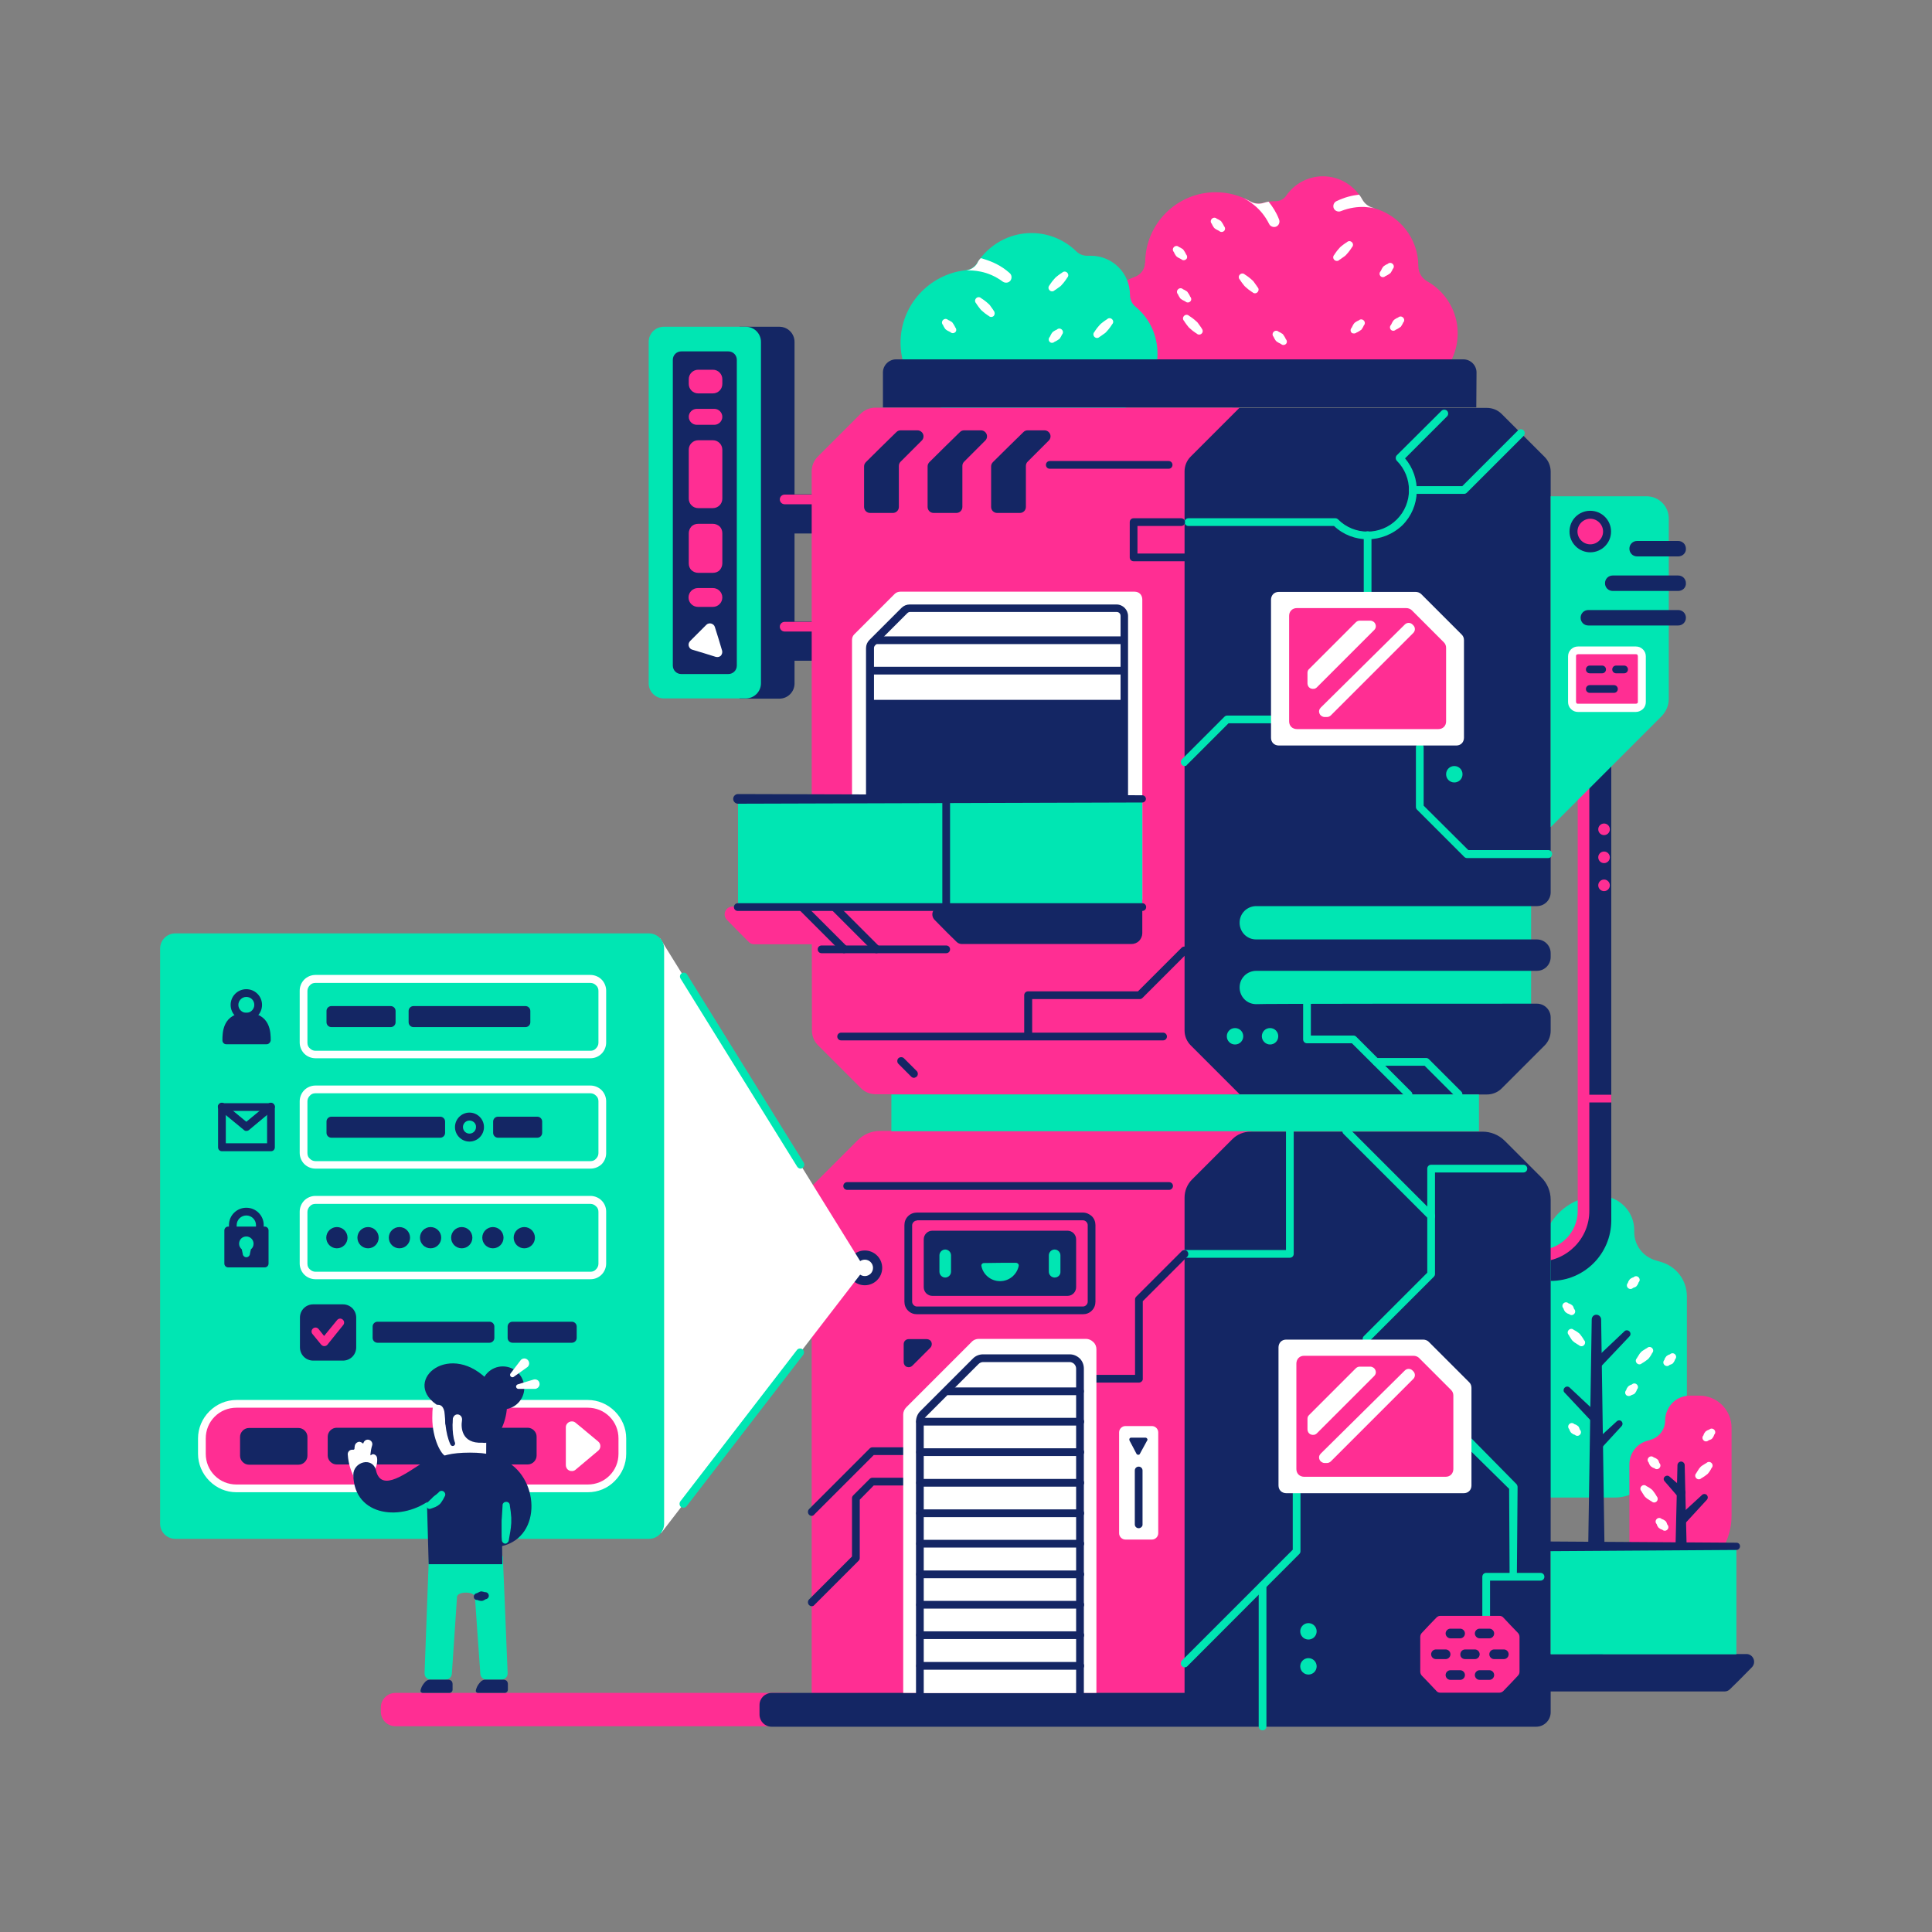 <?xml version="1.0" encoding="UTF-8"?><svg version="1.1" id="Calque_1" xmlns:serif="http://www.serif.com/" xmlns="http://www.w3.org/2000/svg" xmlns:xlink="http://www.w3.org/1999/xlink" x="0px" y="0px" viewBox="0 0 800 800" style="enable-background:new 0 0 800 800;" xml:space="preserve" width="800px" height="800px">

<rect x="0" y="0" width="800" height="800" fill="#808080" stroke="none"/>

<g>
	<g id="house">
		<path d="M329,141.6c0-3.5-2.8-6.3-6.3-6.3c-6.8,0-16.5,0-16.5,0v154h16.5c3.5,0,6.3-2.8,6.3-6.3
			C329,258,329,166.6,329,141.6z" style="fill:#142664;"/>
		<path d="M315.1,141.6c0-3.5-2.8-6.3-6.3-6.3c-8.9,0-25,0-33.9,0c-3.5,0-6.3,2.8-6.3,6.3c0,25,0,116.4,0,141.3
			c0,3.5,2.8,6.3,6.3,6.3c8.9,0,25,0,33.9,0c3.5,0,6.3-2.8,6.3-6.3C315.1,258,315.1,166.6,315.1,141.6z" style="fill:#00E6B3;"/>
		<g>
			<path d="M327.9,273.6h20.6c4.4,0,8.1-3.6,8.1-8.1c0-4.4-3.6-8.1-8.1-8.1h-20.6c-4.4,0-8.1,3.6-8.1,8.1
				C319.8,270,323.5,273.6,327.9,273.6z" style="fill:#142664;"/>
			<path d="M324.9,261.5h20.6c1.1,0,2-0.9,2-2c0-1.1-0.9-2-2-2h-20.6c-1.1,0-2,0.9-2,2
				C322.9,260.6,323.8,261.5,324.9,261.5z" style="fill:#FF2E93;"/>
		</g>
		<g>
			<path d="M327.9,220.9h20.6c4.4,0,8.1-3.6,8.1-8.1c0-4.4-3.6-8.1-8.1-8.1h-20.6c-4.4,0-8.1,3.6-8.1,8.1
				C319.8,217.3,323.5,220.9,327.9,220.9z" style="fill:#142664;"/>
			<path d="M324.9,208.8h20.6c1.1,0,2-0.9,2-2c0-1.1-0.9-2-2-2h-20.6c-1.1,0-2,0.9-2,2
				C322.9,207.9,323.8,208.8,324.9,208.8z" style="fill:#FF2E93;"/>
		</g>
		<g>
			<path d="M691.9,604.9c3.9-1.3,6.6-5,6.6-9.1c0-13.4,0-42.8,0-59c0-6.7-4.4-12.5-10.9-14.3c-0.7-0.2-1.3-0.4-2-0.6
				c-5.2-1.5-8.9-6.2-8.9-11.7c0-0.3,0-0.5,0-0.8c0-7.9-6.4-14.2-14.2-14.2c0,0,0,0,0,0c-13.3,0-24.1,10.8-24.1,24.1
				c0,1,0,1.9,0,2.7c0,3.7-2.1,7.1-5.5,8.7c-0.9,0.4-2,0.9-3,1.4c-5.2,2.4-8.5,7.6-8.5,13.3c0,13.3,0,37.3,0,49.5
				c0,4.6,2.6,8.9,6.8,11c0,0,0,0,0,0c3,1.5,5.3,4.2,6.2,7.4c0.1,0.3,0.2,0.6,0.3,0.9c1,3.5,4.2,5.9,7.9,5.9c6.8,0,17.9,0,26,0
				c6.2,0,11.9-3.3,14.9-8.7v0c1.6-2.8,4.2-4.9,7.2-6C691.2,605.1,691.6,605,691.9,604.9L691.9,604.9z" style="fill:#00E6B3;"/>
			<path d="M659.1,546.4L657,682c0,2.2,1.8,4,4,4c2.2,0,4-1.8,4-4l-2-135.6c0-1.1-0.9-2-2-2S659.1,545.3,659.1,546.4z" style="fill:#142664;"/>
			<path d="M672.6,551.3l-12.9,12.2c-0.8,0.8-0.8,2.1,0,2.8c0.8,0.8,2.1,0.8,2.8,0l12.2-12.9c0.6-0.6,0.6-1.5,0-2.1
				S673.1,550.7,672.6,551.3L672.6,551.3z" style="fill:#142664;"/>
			<path d="M669.4,588.6l-9.8,9c-0.8,0.8-0.8,2.1,0,2.8c0.8,0.8,2.1,0.8,2.8,0l9-9.8c0.6-0.6,0.6-1.5,0-2.1
				C670.9,588,670,588,669.4,588.6L669.4,588.6z" style="fill:#142664;"/>
			<path d="M647.9,576.7l10.7,11.4c0.8,0.8,2.1,0.8,2.8,0c0.8-0.8,0.8-2.1,0-2.8L650,574.6c-0.6-0.6-1.5-0.6-2.1,0
				C647.3,575.2,647.3,576.2,647.9,576.7z" style="fill:#142664;"/>
		</g>
		<g>
			<path d="M642.1,530.4v-12.9c6.7,0,12.2-5.5,12.2-12.2V293.1h12.9v212.2C667.2,519.2,656,530.4,642.1,530.4z" style="fill:#142664;"/>
		</g>
		<g>
			<path d="M637.1,522.4v-4.8c9,0,16.2-7.3,16.2-16.2V289.1h4.8v212.2C658.2,512.9,648.7,522.4,637.1,522.4z" style="fill:#FF2E93;"/>
		</g>
		<path d="M336.1,701.1l159.4-0.1V491.2l22.9-22.9H364.3c-3.4,0-6.7,1.4-9.1,3.8c-6.5,6.5-19.1,19.1-19.1,19.1
			L336.1,701.1L336.1,701.1z" style="fill:#FF2E93;"/>
		<path d="M327.6,701H163.7c-3.3,0-6,2.7-6,6v1.8c0,3.3,2.7,6,6,6h163.9V701z" style="fill:#FF2E93;"/>
		<rect x="508.4" y="369.4" width="125.6" height="59.8" style="fill:#00E6B3;"/>
		<g>
			<path d="M682.8,653.7c-4.8-1.3-8.1-5.7-8.1-10.6c0-10.1,0-26.9,0-36.7c0-4.6,3-8.6,7.4-9.8c0.4-0.1,0.9-0.2,1.3-0.4
				c3.6-1,6.1-4.3,6.1-8c0,0,0,0,0,0c0-2.7,1.1-5.3,3-7.3c1.9-1.9,4.5-3,7.3-3h3.9c3.5,0,6.9,1.4,9.4,3.9c2.5,2.5,3.9,5.9,3.9,9.4
				c0,9.8,0,23.5,0,36.4c0,8.4-3.9,16.4-10.7,21.5C699.7,654.3,691,656,682.8,653.7L682.8,653.7L682.8,653.7z" style="fill:#FF2E93;"/>
			<path d="M694.6,606.7l-1.5,63.2c0,1.7,1.4,3,3,3c1.7,0,3-1.4,3-3l-1.5-63.2c0-0.8-0.7-1.5-1.5-1.5
				S694.6,605.9,694.6,606.7z" style="fill:#142664;"/>
			<path d="M704.7,619.1l-9.8,9c-0.8,0.8-0.8,2.1,0,2.8c0.8,0.8,2.1,0.8,2.8,0l9-9.8c0.6-0.6,0.6-1.5,0-2.1
				C706.2,618.5,705.2,618.5,704.7,619.1L704.7,619.1z" style="fill:#142664;"/>
			<path d="M689.4,613.5l5.1,5.9c0.8,0.8,2.1,0.8,2.8,0c0.8-0.8,0.8-2.1,0-2.8l-5.9-5.1c-0.6-0.6-1.5-0.6-2.1,0
				S688.8,612.9,689.4,613.5z" style="fill:#142664;"/>
		</g>
		<path d="M528.3,83.3c1.7,0,3.4-0.9,4.3-2.3c3.3-4.8,8.9-8,15.2-8c7,0,13.1,3.9,16.2,9.6c1,1.8,2.6,3,4.6,3.5
			c10.7,2.8,18.7,12.5,18.7,24.1c0,0,0,0,0,0c0,2.6,1.4,5,3.7,6.3c7.5,4.2,12.6,12.3,12.6,21.5c0,13.7-11.1,24.9-24.9,24.9H478.5
			c-13.7,0-24.9-11.1-24.9-24.9c0-10.8,6.8-19.9,16.4-23.4c2.4-0.9,4.1-3.2,4.1-5.8c0.1,0,0.1,0,0.1,0c0-16.1,13.1-29.2,29.2-29.2
			c5.2,0,10.1,1.4,14.3,3.7c1.7,1,3.7,1.2,5.6,0.6C524.9,83.5,526.5,83.3,528.3,83.3C528.3,83.3,528.3,83.3,528.3,83.3z" style="fill:#FF2E93;"/>
		<path d="M520.7,118.9c0,0-0.4-0.7-1.1-1.6c-0.3-0.5-0.7-1-1.2-1.4c-0.3-0.3-0.6-0.5-0.8-0.7c-1.1-0.9-2.1-1.5-2.1-1.5
			c-0.6-0.6-1.5-0.6-2.1,0c-0.6,0.6-0.6,1.5,0,2.1c0,0,0.6,1,1.5,2.1c0.2,0.3,0.5,0.6,0.7,0.8c0.5,0.5,1,0.8,1.4,1.2
			c0.9,0.7,1.6,1.1,1.6,1.1c0.6,0.6,1.5,0.6,2.1,0C521.3,120.4,521.3,119.4,520.7,118.9L520.7,118.9z" style="fill:#FFFFFF;"/>
		<path d="M497.6,136c0,0-0.4-0.7-1.1-1.6c-0.3-0.5-0.7-1-1.2-1.4c-0.3-0.3-0.6-0.5-0.8-0.7c-1.1-0.9-2.1-1.5-2.1-1.5
			c-0.6-0.6-1.5-0.6-2.1,0c-0.6,0.6-0.6,1.5,0,2.1c0,0,0.6,1,1.5,2.1c0.2,0.3,0.5,0.6,0.7,0.8c0.5,0.5,1,0.8,1.4,1.2
			c0.9,0.7,1.6,1.1,1.6,1.1c0.6,0.6,1.5,0.6,2.1,0S498.1,136.6,497.6,136L497.6,136z" style="fill:#FFFFFF;"/>
		<path d="M554.6,107.6c0,0,0.7-0.4,1.6-1.1c0.5-0.3,1-0.7,1.4-1.2c0.3-0.3,0.5-0.6,0.7-0.8c0.9-1.1,1.5-2.1,1.5-2.1
			c0.6-0.6,0.6-1.5,0-2.1c-0.6-0.6-1.5-0.6-2.1,0c0,0-1,0.6-2.1,1.5c-0.3,0.2-0.6,0.5-0.8,0.7c-0.5,0.5-0.8,1-1.2,1.4
			c-0.7,0.9-1.1,1.6-1.1,1.6c-0.6,0.6-0.6,1.5,0,2.1C553.1,108.2,554.1,108.2,554.6,107.6L554.6,107.6z" style="fill:#FFFFFF;"/>
		<path d="M532.4,140.4c0,0-0.1-0.4-0.5-1c-0.2-0.3-0.4-0.6-0.6-0.9c-0.1-0.2-0.3-0.3-0.5-0.4c-0.7-0.5-1.3-0.7-1.3-0.7
			c-0.6-0.6-1.5-0.6-2.1,0c-0.6,0.6-0.6,1.5,0,2.1c0,0,0.2,0.6,0.7,1.3c0.1,0.2,0.2,0.3,0.4,0.5c0.3,0.3,0.6,0.4,0.9,0.6
			c0.6,0.3,1,0.5,1,0.5c0.6,0.6,1.5,0.6,2.1,0C533,141.9,533,141,532.4,140.4L532.4,140.4z" style="fill:#FFFFFF;"/>
		<path d="M491.1,105.3c0,0-0.1-0.4-0.5-1c-0.2-0.3-0.4-0.6-0.6-0.9c-0.1-0.2-0.3-0.3-0.5-0.4c-0.7-0.5-1.3-0.7-1.3-0.7
			c-0.6-0.6-1.5-0.6-2.1,0c-0.6,0.6-0.6,1.5,0,2.1c0,0,0.2,0.6,0.7,1.3c0.1,0.2,0.2,0.3,0.4,0.5c0.3,0.3,0.6,0.4,0.9,0.6
			c0.6,0.3,1,0.5,1,0.5c0.6,0.6,1.5,0.6,2.1,0C491.7,106.9,491.7,105.9,491.1,105.3L491.1,105.3z" style="fill:#FFFFFF;"/>
		<path d="M506.8,93.6c0,0-0.1-0.4-0.5-1c-0.2-0.3-0.4-0.6-0.6-0.9c-0.1-0.2-0.3-0.3-0.5-0.4c-0.7-0.5-1.3-0.7-1.3-0.7
			c-0.6-0.6-1.5-0.6-2.1,0c-0.6,0.6-0.6,1.5,0,2.1c0,0,0.2,0.6,0.7,1.3c0.1,0.2,0.2,0.3,0.4,0.5c0.3,0.3,0.6,0.4,0.9,0.6
			c0.6,0.3,1,0.5,1,0.5c0.6,0.6,1.5,0.6,2.1,0C507.4,95.1,507.4,94.2,506.8,93.6L506.8,93.6z" style="fill:#FFFFFF;"/>
		<path d="M492.8,122.8c0,0-0.1-0.4-0.5-1c-0.2-0.3-0.4-0.6-0.6-0.9c-0.1-0.2-0.3-0.3-0.5-0.4c-0.7-0.5-1.3-0.7-1.3-0.7
			c-0.6-0.6-1.5-0.6-2.1,0c-0.6,0.6-0.6,1.5,0,2.1c0,0,0.2,0.6,0.7,1.3c0.1,0.2,0.2,0.4,0.4,0.5c0.3,0.3,0.6,0.4,0.9,0.6
			c0.6,0.3,1,0.5,1,0.5c0.6,0.6,1.5,0.6,2.1,0C493.4,124.3,493.4,123.4,492.8,122.8z" style="fill:#FFFFFF;"/>
		<path d="M573.7,114.3c0,0,0.4-0.1,1-0.5c0.3-0.2,0.6-0.4,0.9-0.6c0.2-0.1,0.3-0.3,0.4-0.5c0.5-0.7,0.7-1.3,0.7-1.3
			c0.6-0.6,0.6-1.5,0-2.1c-0.6-0.6-1.5-0.6-2.1,0c0,0-0.6,0.2-1.3,0.7c-0.2,0.1-0.3,0.2-0.5,0.4c-0.3,0.3-0.4,0.6-0.6,0.9
			c-0.3,0.6-0.5,1-0.5,1c-0.6,0.6-0.6,1.5,0,2.1C572.2,114.9,573.1,114.9,573.7,114.3L573.7,114.3z" style="fill:#FFFFFF;"/>
		<path d="M561.7,137.7c0,0,0.4-0.1,1-0.5c0.3-0.2,0.6-0.4,0.9-0.6c0.2-0.1,0.3-0.3,0.4-0.5c0.5-0.7,0.7-1.3,0.7-1.3
			c0.6-0.6,0.6-1.5,0-2.1c-0.6-0.6-1.5-0.6-2.1,0c0,0-0.6,0.2-1.3,0.7c-0.2,0.1-0.3,0.2-0.5,0.4c-0.3,0.3-0.4,0.6-0.6,0.9
			c-0.3,0.6-0.5,1-0.5,1c-0.6,0.6-0.6,1.5,0,2.1C560.2,138.2,561.2,138.2,561.7,137.7L561.7,137.7z" style="fill:#FFFFFF;"/>
		<path d="M578,136.5c0,0,0.4-0.1,1-0.5c0.3-0.2,0.6-0.4,0.9-0.6c0.2-0.1,0.3-0.3,0.4-0.5c0.5-0.7,0.7-1.3,0.7-1.3
			c0.6-0.6,0.6-1.5,0-2.1c-0.6-0.6-1.5-0.6-2.1,0c0,0-0.6,0.2-1.3,0.7c-0.2,0.1-0.3,0.2-0.5,0.4c-0.3,0.3-0.4,0.6-0.6,0.9
			c-0.3,0.6-0.5,1-0.5,1c-0.6,0.6-0.6,1.5,0,2.1C576.5,137.1,577.4,137.1,578,136.5L578,136.5z" style="fill:#FFFFFF;"/>
		<path d="M399.8,111.9c2-0.2,3.7-1.3,4.8-3c4.7-7.4,13.1-12.4,22.5-12.4c7.2,0,13.8,2.9,18.6,7.6
			c1.3,1.3,3.1,1.9,4.9,1.8c0.4,0,0.7,0,1.1,0c8.9,0,16.2,7.2,16.2,16.2c0,0,0,0,0,0c0,1.9,0.8,3.7,2.3,4.9
			c5.6,4.6,9.1,11.6,9.1,19.5c0,14.1-11.4,25.5-25.5,25.5H403c-16.6,0-30.1-13.5-30.1-30.1C372.9,126.4,384.7,113.6,399.8,111.9
			L399.8,111.9z" style="fill:#00E6B3;"/>
		<path d="M406.1,106.9c0.5,0.1,0.9,0.2,1.4,0.4c3.3,1,7,2.6,10.5,5.7c1,0.8,1.1,2.2,0.4,3.2c-0.8,1-2.2,1.1-3.2,0.4
			c-3.1-2.3-6.2-3.5-9-4.1c-2.4-0.5-4.5-0.6-6.1-0.5c1.8-0.3,3.5-1.3,4.5-2.9C405,108.2,405.5,107.5,406.1,106.9z" style="fill:#FFFFFF;"/>
		<path d="M562.8,80.6c0.5,0.6,0.9,1.3,1.3,2c1,1.8,2.6,3,4.6,3.5c0.2,0.1,0.5,0.1,0.7,0.2c-1.3-0.3-2.7-0.5-4.4-0.6
			c-2.8-0.1-6.2,0.3-9.7,1.7c-1.1,0.5-2.5,0-3-1.1c-0.5-1.1,0-2.5,1.1-3C556.7,81.7,559.9,80.9,562.8,80.6z" style="fill:#FFFFFF;"/>
		<path d="M513.8,81.6c1.3,0.5,2.6,1.1,3.9,1.8c1.7,1,3.7,1.2,5.6,0.6c0.7-0.2,1.3-0.4,2-0.5c1.6,2,3.2,4.4,4.3,7.3
			c0.5,1.1,0,2.5-1.1,3c-1.1,0.5-2.5,0-3-1.1c-1.7-3.4-3.9-5.9-6.1-7.7C517.4,83.3,515.4,82.2,513.8,81.6z" style="fill:#FFFFFF;"/>
		<path d="M636.4,415.6c3.1,0,5.7,2.5,5.7,5.7c0,1.8,0,3.8,0,5.5c0,2.3-0.9,4.5-2.5,6.1c-4.4,4.4-13.4,13.4-17.8,17.8
			c-1.6,1.6-3.8,2.5-6.1,2.5c-16.8,0-87.9,0-104.7,0c-2.3,0-4.5-0.9-6.1-2.5c-4.4-4.4-13.4-13.4-17.8-17.8c-1.6-1.6-2.5-3.8-2.5-6.1
			c0-27.5,0-204.1,0-231.5c0-2.3,0.9-4.5,2.5-6.1c4.4-4.4,13.4-13.4,17.8-17.8c1.6-1.6,3.8-2.5,6.1-2.5c16.8,0,87.9,0,104.7,0
			c2.3,0,4.5,0.9,6.1,2.5c4.4,4.4,13.4,13.4,17.8,17.8c1.6,1.6,2.5,3.8,2.5,6.1v174.2c0,3.1-2.5,5.7-5.7,5.7c-24,0-116.2,0-116.2,0
			c-1.8,0-3.6,0.7-4.9,2c-1.3,1.3-2,3-2,4.9c0,0,0,0,0,0c0,1.8,0.7,3.6,2,4.9c1.3,1.3,3,2,4.9,2c0,0,92.1,0,116.2,0
			c3.1,0,5.7,2.5,5.7,5.7c0,0.5,0,1.1,0,1.6c0,3.1-2.5,5.7-5.7,5.7c-24,0-116.2,0-116.2,0c-1.8,0-3.6,0.7-4.9,2c-1.3,1.3-2,3-2,4.9
			c0,0,0,0,0,0c0,1.8,0.7,3.6,2,4.9c1.3,1.3,3,2,4.9,2C520.2,415.6,612.4,415.6,636.4,415.6z" style="fill:#142664;"/>
		<path d="M490.5,701h-171c-2.7,0-5,2.2-5,5c0,1.3,0,2.7,0,4c0,2.7,2.2,5,5,5c37.5,0,275.5,0,316.6,0c3.3,0,6-2.7,6-6
			c0-32,0-181.7,0-212.2c0-3.5-1.4-6.8-3.8-9.2c-4.2-4.2-11-11-15.2-15.2c-2.5-2.5-5.8-3.8-9.2-3.8h-96.1c-2.8,0-5.5,1.1-7.5,3.1
			c-4.4,4.4-12.3,12.3-16.7,16.7c-2,2-3.1,4.7-3.1,7.5C490.5,525.7,490.5,701,490.5,701L490.5,701z" style="fill:#142664;"/>
		<path d="M336.1,195.2c0-2.3,0.9-4.5,2.5-6.1c4.4-4.4,13.4-13.4,17.8-17.8c1.6-1.6,3.8-2.5,6.1-2.5
			c23.2,0,150.8,0,150.8,0S499,183.1,493,189.1c-1.6,1.6-2.5,3.8-2.5,6.1c0,27.5,0,204.1,0,231.5c0,2.3,0.9,4.5,2.5,6.1
			c6,6,20.3,20.3,20.3,20.3H362.6c-2.3,0-4.5-0.9-6.1-2.5c-4.4-4.4-13.4-13.4-17.8-17.8c-1.6-1.6-2.5-3.8-2.5-6.1
			C336.1,399.2,336.1,222.7,336.1,195.2L336.1,195.2z" style="fill:#FF2E93;"/>
		<rect x="369.1" y="453.2" width="243.3" height="15.2" style="fill:#00E6B3;"/>
		<path d="M445.6,513.2c0-2-1.6-3.6-3.6-3.6c-11.1,0-44.8,0-55.9,0c-2,0-3.6,1.6-3.6,3.6c0,5.2,0,14.6,0,19.8
			c0,2,1.6,3.6,3.6,3.6c11.1,0,44.8,0,55.9,0c2,0,3.6-1.6,3.6-3.6C445.6,527.9,445.6,518.4,445.6,513.2L445.6,513.2z" style="fill:#142664;"/>
		<g>
			<path d="M448.4,544.2h-68.7c-1.4,0-2.7-0.5-3.7-1.5c-1-1-1.5-2.3-1.5-3.7v-31.7c0-1.4,0.5-2.7,1.5-3.7
				c1-1,2.3-1.5,3.7-1.5h68.7c1.4,0,2.7,0.6,3.7,1.5c1,1,1.5,2.3,1.5,3.7V539c0,1.4-0.5,2.7-1.5,3.7S449.8,544.2,448.4,544.2z
				 M379.7,505.4c-0.5,0-1,0.2-1.4,0.6c-0.4,0.4-0.6,0.9-0.6,1.4V539c0,0.5,0.2,1,0.6,1.4c0.4,0.4,0.9,0.6,1.4,0.6h68.7
				c0.5,0,1-0.2,1.4-0.6c0.4-0.4,0.6-0.9,0.6-1.4v-31.7c0-0.5-0.2-1-0.6-1.4c-0.4-0.4-0.9-0.6-1.4-0.6H379.7z" style="fill:#142664;"/>
		</g>
		<path d="M383.7,554.5c0.9,0,1.7,0.5,2,1.3c0.3,0.8,0.1,1.7-0.5,2.3c-2.3,2.3-5.1,5.1-7.4,7.4
			c-0.6,0.6-1.5,0.8-2.3,0.5c-0.8-0.3-1.3-1.1-1.3-2c0-2.5,0-5.5,0-7.4c0-0.6,0.2-1.1,0.6-1.5c0.4-0.4,0.9-0.6,1.5-0.6H383.7z" style="fill:#142664;"/>
		<circle cx="541.8" cy="675.5" r="3.4" style="fill:#00E6B3;"/>
		<path d="M508,429.1c0-1.9,1.5-3.4,3.4-3.4c1.9,0,3.4,1.5,3.4,3.4c0,1.9-1.5,3.4-3.4,3.4S508,431,508,429.1L508,429.1z
			" style="fill:#00E6B3;"/>
		<circle cx="664.2" cy="366.6" r="2.4" style="fill:#FF2E93;"/>
		<circle cx="541.8" cy="690" r="3.4" style="fill:#00E6B3;"/>
		<path d="M522.5,429.1c0-1.9,1.5-3.4,3.4-3.4c1.9,0,3.4,1.5,3.4,3.4c0,1.9-1.5,3.4-3.4,3.4
			C524.1,432.5,522.5,431,522.5,429.1z" style="fill:#00E6B3;"/>
		<path d="M598.8,320.6c0-1.9,1.5-3.4,3.4-3.4c1.9,0,3.4,1.5,3.4,3.4c0,1.9-1.5,3.4-3.4,3.4
			C600.3,324,598.8,322.5,598.8,320.6z" style="fill:#00E6B3;"/>
		<circle cx="664.2" cy="355" r="2.4" style="fill:#FF2E93;"/>
		<circle cx="664.2" cy="343.4" r="2.4" style="fill:#FF2E93;"/>
		<path d="M610.2,179.5c0-1.9,1.5-3.4,3.4-3.4c1.9,0,3.4,1.5,3.4,3.4s-1.5,3.4-3.4,3.4
			C611.7,182.9,610.2,181.4,610.2,179.5z" style="fill:#142664;"/>
		<path d="M642.1,205.5h39.7c5.1,0,9.2,4.1,9.2,9.2c0,18.8,0,61,0,74.6c0,2.8-1.1,5.4-3.1,7.4
			c-10.7,10.7-45.8,45.8-45.8,45.8L642.1,205.5L642.1,205.5z" style="fill:#00E6B3;"/>
		<g>
			<path d="M469.8,375.5c0.9,0,1.7-0.3,2.3-0.9c0.6-0.6,0.9-1.4,0.9-2.3c0-18,0-106.1,0-124.1c0-0.8-0.3-1.7-0.9-2.3
				c-0.6-0.6-1.4-0.9-2.3-0.9c-15.9,0-86.4,0-97,0c-0.8,0-1.7,0.3-2.3,0.9c-3.2,3.2-13.6,13.6-16.8,16.8c-0.6,0.6-0.9,1.4-0.9,2.3
				c0,11.2,0,90.3,0,107.3c0,0.8,0.3,1.7,0.9,2.3s1.4,0.9,2.3,0.9C373,375.5,452.8,375.5,469.8,375.5z" style="fill:#FFFFFF;"/>
			<path d="M462.3,375.5c0.9,0,1.7-0.3,2.3-0.9c0.6-0.6,0.9-1.4,0.9-2.3c0-17.4,0-99.9,0-117.3c0-1.8-1.4-3.2-3.2-3.2
				c-14.7,0-75.8,0-85.6,0c-0.8,0-1.7,0.3-2.3,0.9c-2.7,2.7-10.6,10.6-13.3,13.3c-0.6,0.6-0.9,1.4-0.9,2.3c0,11,0,87.4,0,104
				c0,0.8,0.3,1.7,0.9,2.3s1.4,0.9,2.3,0.9C379,375.5,446.8,375.5,462.3,375.5L462.3,375.5z" style="fill:#142664;"/>
			<path d="M360.3,289.8v-21.5c0-0.8,0.3-1.7,0.9-2.3c2.7-2.7,10.6-10.6,13.3-13.3c0.6-0.6,1.4-0.9,2.3-0.9
				c9.8,0,70.8,0,85.6,0c1.8,0,3.2,1.4,3.2,3.2v34.8H360.3L360.3,289.8z" style="fill:#FFFFFF;"/>
			<g>
				<defs>
					<path id="SVGID_1_" d="M360.3,289.8v-21.5c0-0.8,0.3-1.7,0.9-2.3c2.7-2.7,10.6-10.6,13.3-13.3c0.6-0.6,1.4-0.9,2.3-0.9
						c9.8,0,70.8,0,85.6,0c1.8,0,3.2,1.4,3.2,3.2v34.8H360.3L360.3,289.8z"/>
				</defs>
				<clipPath id="SVGID_2_">
					<use xlink:href="#SVGID_1_" style="overflow:visible;"/>
				</clipPath>
				<g style="clip-path:url(#SVGID_2_);">
					<g>
						<path d="M465.5,266.7L465.5,266.7c-1,0-103.9,0-105.2,0c-0.9,0-1.6-0.7-1.6-1.6c0-1.6,1.4-1.6,2.8-1.6l15.3,0
							l88.8,0c0.9,0,1.6,0.7,1.6,1.6S466.4,266.7,465.5,266.7z" style="fill:#142664;"/>
					</g>
					<g>
						<path d="M465.5,279.3L465.5,279.3c-1,0-103.9,0-105.2,0c-0.9,0-1.6-0.7-1.6-1.6c0-1.6,1.4-1.6,2.8-1.6l51.5,0
							l52.6,0c0.9,0,1.6,0.7,1.6,1.6S466.4,279.3,465.5,279.3z" style="fill:#142664;"/>
					</g>
				</g>
			</g>
			<g>
				<path d="M462.3,377.2h-98.9c-1.3,0-2.5-0.5-3.4-1.4c-0.9-0.9-1.4-2.1-1.4-3.4v-104c0-1.3,0.5-2.5,1.4-3.4l13.3-13.3
					c0.9-0.9,2.1-1.4,3.4-1.4h85.6c2.7,0,4.8,2.2,4.8,4.8v117.3c0,1.3-0.5,2.5-1.4,3.4C464.8,376.7,463.6,377.2,462.3,377.2z
					 M376.8,253.4c-0.4,0-0.8,0.2-1.1,0.5l-13.3,13.3c-0.3,0.3-0.5,0.7-0.5,1.1v104c0,0.4,0.2,0.8,0.5,1.1c0.3,0.3,0.7,0.5,1.1,0.5
					h98.9c0.4,0,0.8-0.2,1.1-0.5c0.3-0.3,0.5-0.7,0.5-1.1V255c0-0.9-0.7-1.6-1.6-1.6H376.8z" style="fill:#142664;"/>
			</g>
			<path d="M301,380.9c-0.9-0.9-1.2-2.3-0.7-3.5s1.6-2,2.9-2h108.6V391h-99.5c-0.8,0-1.6-0.3-2.2-0.9
				C308.3,388.3,304.3,384.3,301,380.9z" style="fill:#FF2E93;"/>
			<rect x="391.6" y="330.8" width="81.4" height="44.7" style="fill:#00E6B3;"/>
			<rect x="305.6" y="330.8" width="86" height="44.7" style="fill:#00E6B3;"/>
			<path d="M387,380.9c-0.9-0.9-1.2-2.3-0.7-3.5s1.6-2,2.9-2H473v11c0,1.2-0.5,2.3-1.3,3.2c-0.8,0.8-2,1.3-3.2,1.3
				c-14.8,0-61.7,0-70.2,0c-0.8,0-1.6-0.3-2.2-0.9C394.3,388.3,390.3,384.3,387,380.9L387,380.9z" style="fill:#142664;"/>
			<g>
				<path d="M391.8,394.7h-51.6c-0.9,0-1.6-0.7-1.6-1.6s0.7-1.6,1.6-1.6h51.6c0.9,0,1.6,0.7,1.6,1.6
					S392.7,394.7,391.8,394.7z" style="fill:#142664;"/>
			</g>
			<g>
				<path d="M362.9,394.7c-0.4,0-0.8-0.2-1.1-0.5l-17-17c-0.6-0.6-0.6-1.7,0-2.3c0.6-0.6,1.7-0.6,2.3,0l17,17
					c0.6,0.6,0.6,1.7,0,2.3C363.7,394.5,363.3,394.7,362.9,394.7z" style="fill:#142664;"/>
			</g>
			<g>
				<path d="M349.5,394.7c-0.4,0-0.8-0.2-1.1-0.5l-17-17c-0.6-0.6-0.6-1.7,0-2.3c0.6-0.6,1.7-0.6,2.3,0l17,17
					c0.6,0.6,0.6,1.7,0,2.3C350.3,394.5,349.9,394.7,349.5,394.7z" style="fill:#142664;"/>
			</g>
			<g>
				<path d="M391.8,377.2c-0.9,0-1.6-0.7-1.6-1.6v-44.7c0-0.9,0.7-1.6,1.6-1.6s1.6,0.7,1.6,1.6v44.7
					C393.4,376.4,392.7,377.2,391.8,377.2z" style="fill:#142664;"/>
			</g>
			<g>
				<path d="M473,377.2H305.5c-0.9,0-1.6-0.7-1.6-1.6s0.7-1.6,1.6-1.6H473c0.9,0,1.6,0.7,1.6,1.6S473.9,377.2,473,377.2
					z" style="fill:#142664;"/>
			</g>
			<path d="M473,329.3l-167.4-0.5c-1.1,0-2,0.9-2,2c0,1.1,0.9,2,2,2l167.4-0.5c0.8,0,1.5-0.7,1.5-1.5
				C474.5,330,473.8,329.3,473,329.3L473,329.3z" style="fill:#142664;"/>
		</g>
		<g>
			<path d="M565.8,556.1c-0.4,0-0.8-0.2-1.1-0.5c-0.6-0.6-0.6-1.7,0-2.3L591,527v-43.1c0-0.9,0.7-1.6,1.6-1.6h38.2
				c0.9,0,1.6,0.7,1.6,1.6s-0.7,1.6-1.6,1.6h-36.6v42.1c0,0.4-0.2,0.8-0.5,1.1l-26.8,26.8C566.6,555.9,566.2,556.1,565.8,556.1z" style="fill:#00E6B3;"/>
		</g>
		<g>
			<path d="M592.6,505.2c-0.4,0-0.8-0.2-1.1-0.5l-35.2-35.2c-0.6-0.6-0.6-1.7,0-2.3c0.6-0.6,1.7-0.6,2.3,0l35.2,35.2
				c0.6,0.6,0.6,1.7,0,2.3C593.4,505,593,505.2,592.6,505.2z" style="fill:#00E6B3;"/>
		</g>
		<g>
			<path d="M534.1,520.8h-43.6c-0.9,0-1.6-0.7-1.6-1.6s0.7-1.6,1.6-1.6h42v-49.2c0-0.9,0.7-1.6,1.6-1.6s1.6,0.7,1.6,1.6
				v50.8C535.7,520.1,535,520.8,534.1,520.8z" style="fill:#00E6B3;"/>
		</g>
		<g>
			<path d="M490.5,690.4c-0.4,0-0.8-0.2-1.1-0.5c-0.6-0.6-0.6-1.7,0-2.3l45.9-45.9v-23.3c0-0.9,0.7-1.6,1.6-1.6
				s1.6,0.7,1.6,1.6v24c0,0.4-0.2,0.8-0.5,1.1L491.6,690C491.3,690.3,490.9,690.4,490.5,690.4z" style="fill:#00E6B3;"/>
		</g>
		<g>
			<path d="M522.8,716.5c-0.9,0-1.6-0.7-1.6-1.6v-58.4c0-0.9,0.7-1.6,1.6-1.6s1.6,0.7,1.6,1.6v58.4
				C524.4,715.8,523.7,716.5,522.8,716.5z" style="fill:#00E6B3;"/>
		</g>
		<g>
			<path d="M615.4,675.9c-0.9,0-1.6-0.7-1.6-1.6v-21.4c0-0.9,0.7-1.6,1.6-1.6h22.5c0.9,0,1.6,0.7,1.6,1.6
				s-0.7,1.6-1.6,1.6H617v19.8C617,675.2,616.3,675.9,615.4,675.9z" style="fill:#00E6B3;"/>
		</g>
		<g>
			<path d="M471.6,572.5H454c-0.9,0-1.6-0.7-1.6-1.6s0.7-1.6,1.6-1.6h16V538c0-0.4,0.2-0.8,0.5-1.1l18.8-18.8
				c0.6-0.6,1.7-0.6,2.3,0c0.6,0.6,0.6,1.7,0,2.3l-18.4,18.4v32.1C473.3,571.7,472.5,572.5,471.6,572.5z" style="fill:#142664;"/>
		</g>
		<g>
			<path d="M336.1,627.7c-0.4,0-0.8-0.2-1.1-0.5c-0.6-0.6-0.6-1.7,0-2.3l25.1-25.1c0.3-0.3,0.7-0.5,1.1-0.5h12.9
				c0.9,0,1.6,0.7,1.6,1.6s-0.7,1.6-1.6,1.6h-12.3l-24.6,24.6C336.9,627.5,336.5,627.7,336.1,627.7z" style="fill:#142664;"/>
		</g>
		<g>
			<path d="M336.1,665.1c-0.4,0-0.8-0.2-1.1-0.5c-0.6-0.6-0.6-1.7,0-2.3l17.8-17.8v-24.2c0-0.4,0.2-0.8,0.5-1.1l6.8-6.8
				c0.3-0.3,0.7-0.5,1.1-0.5h12.9c0.9,0,1.6,0.7,1.6,1.6s-0.7,1.6-1.6,1.6h-12.3L356,621v24.2c0,0.4-0.2,0.8-0.5,1.1l-18.3,18.3
				C336.9,665,336.5,665.1,336.1,665.1z" style="fill:#142664;"/>
		</g>
		<g>
			<path d="M583.3,454.8c-0.4,0-0.8-0.2-1.1-0.5L559.8,432h-18.6c-0.9,0-1.6-0.7-1.6-1.6v-14.6c0-0.9,0.7-1.6,1.6-1.6
				s1.6,0.7,1.6,1.6v13h17.7c0.4,0,0.8,0.2,1.1,0.5l22.8,22.8c0.6,0.6,0.6,1.7,0,2.3C584.2,454.6,583.7,454.8,583.3,454.8z" style="fill:#00E6B3;"/>
		</g>
		<g>
			<path d="M604,454.8c-0.4,0-0.8-0.2-1.1-0.5l-13-13h-20c-0.9,0-1.6-0.7-1.6-1.6s0.7-1.6,1.6-1.6h20.7
				c0.4,0,0.8,0.2,1.1,0.5l13.4,13.4c0.6,0.6,0.6,1.7,0,2.3C604.8,454.6,604.4,454.8,604,454.8z" style="fill:#00E6B3;"/>
		</g>
		<g>
			<path d="M694.9,230.4h-17c-1.8,0-3.2-1.4-3.2-3.2c0-1.8,1.4-3.2,3.2-3.2h17c1.8,0,3.2,1.4,3.2,3.2
				C698.2,229,696.7,230.4,694.9,230.4z" style="fill:#142664;"/>
		</g>
		<g>
			<path d="M694.9,244.7h-27.1c-1.8,0-3.2-1.4-3.2-3.2c0-1.8,1.4-3.2,3.2-3.2h27.1c1.8,0,3.2,1.4,3.2,3.2
				C698.2,243.3,696.7,244.7,694.9,244.7z" style="fill:#142664;"/>
		</g>
		<g>
			<path d="M694.9,259h-37.2c-1.8,0-3.2-1.4-3.2-3.2s1.4-3.2,3.2-3.2h37.2c1.8,0,3.2,1.4,3.2,3.2S696.7,259,694.9,259z" style="fill:#142664;"/>
		</g>
		<g>
			<g>
				<path d="M679.9,271.8c0-0.7-0.3-1.3-0.7-1.7c-0.5-0.5-1.1-0.7-1.7-0.7c-5.5,0-18.6,0-24,0c-0.7,0-1.3,0.3-1.7,0.7
					c-0.5,0.5-0.7,1.1-0.7,1.7c0,4.6,0,14.3,0,18.9c0,0.7,0.3,1.3,0.7,1.7c0.5,0.5,1.1,0.7,1.7,0.7c5.5,0,18.6,0,24,0
					c0.7,0,1.3-0.3,1.7-0.7c0.5-0.5,0.7-1.1,0.7-1.7C679.9,286.1,679.9,276.4,679.9,271.8z" style="fill:#FF2E93;"/>
				<path d="M677.4,294.8h-24c-1.1,0-2.1-0.4-2.9-1.2c-0.8-0.8-1.2-1.8-1.2-2.9v-18.9c0-1.1,0.4-2.1,1.2-2.9
					c0.8-0.8,1.8-1.2,2.9-1.2h24c1.1,0,2.1,0.4,2.9,1.2c0.8,0.8,1.2,1.8,1.2,2.9v18.9c0,1.1-0.4,2.1-1.2,2.9
					C679.5,294.3,678.5,294.8,677.4,294.8z M653.4,270.9c-0.2,0-0.4,0.1-0.6,0.2c-0.2,0.2-0.2,0.4-0.2,0.6v18.9
					c0,0.2,0.1,0.4,0.2,0.6c0.2,0.2,0.4,0.2,0.6,0.2h24c0.2,0,0.4-0.1,0.6-0.2c0.2-0.2,0.2-0.4,0.2-0.6v-18.9c0-0.2-0.1-0.4-0.2-0.6
					c-0.2-0.2-0.4-0.2-0.6-0.2H653.4z" style="fill:#FFFFFF;"/>
			</g>
			<g>
				<path d="M672.5,278.8h-3.3c-0.9,0-1.6-0.7-1.6-1.6s0.7-1.6,1.6-1.6h3.3c0.9,0,1.6,0.7,1.6,1.6
					S673.4,278.8,672.5,278.8z" style="fill:#142664;"/>
			</g>
			<g>
				<path d="M663.4,278.8h-5.1c-0.9,0-1.6-0.7-1.6-1.6s0.7-1.6,1.6-1.6h5.1c0.9,0,1.6,0.7,1.6,1.6
					S664.3,278.8,663.4,278.8z" style="fill:#142664;"/>
			</g>
			<g>
				<path d="M668.3,286.9h-10c-0.9,0-1.6-0.7-1.6-1.6s0.7-1.6,1.6-1.6h10c0.9,0,1.6,0.7,1.6,1.6
					S669.2,286.9,668.3,286.9z" style="fill:#142664;"/>
			</g>
		</g>
		<g>
			<circle cx="658.5" cy="220.2" r="6.9" style="fill:#FF2E93;"/>
			<path d="M658.5,228.7c-4.7,0-8.6-3.8-8.6-8.6s3.8-8.6,8.6-8.6c4.7,0,8.6,3.8,8.6,8.6S663.2,228.7,658.5,228.7z
				 M658.5,214.8c-2.9,0-5.3,2.4-5.3,5.3c0,2.9,2.4,5.3,5.3,5.3s5.3-2.4,5.3-5.3C663.8,217.2,661.4,214.8,658.5,214.8z" style="fill:#142664;"/>
		</g>
		<g>
			<path d="M490.5,317.2c-0.4,0-0.8-0.2-1.1-0.5c-0.6-0.6-0.6-1.7,0-2.3l17.6-17.6c0.3-0.3,0.7-0.5,1.1-0.5h18.2
				c0.9,0,1.6,0.7,1.6,1.6c0,0.9-0.7,1.6-1.6,1.6h-17.6l-17.2,17.2C491.3,317.1,490.9,317.2,490.5,317.2z" style="fill:#00E6B3;"/>
		</g>
		<g>
			<path d="M566.3,267.8c-0.9,0-1.6-0.7-1.6-1.6v-44.6c0-0.9,0.7-1.6,1.6-1.6s1.6,0.7,1.6,1.6v44.6
				C567.9,267.1,567.2,267.8,566.3,267.8z" style="fill:#00E6B3;"/>
		</g>
		<g>
			<path d="M606.2,204.5h-21.2c-0.9,0-1.6-0.7-1.6-1.6c0-0.9,0.7-1.6,1.6-1.6h20.5l23.1-23.1c0.6-0.6,1.7-0.6,2.3,0
				c0.6,0.6,0.6,1.7,0,2.3L607.4,204C607.1,204.3,606.7,204.5,606.2,204.5z" style="fill:#00E6B3;"/>
		</g>
		<path d="M371.2,178.9c0.5-0.5,1.1-0.7,1.7-0.7c1.5,0,4.4,0,7,0c1,0,1.9,0.6,2.3,1.5c0.4,0.9,0.2,2-0.5,2.7
			c-3.1,3.1-7.2,7.2-8.8,8.8c-0.5,0.5-0.7,1.1-0.7,1.8c0,3.1,0,12.4,0,16.9c0,1.4-1.1,2.5-2.5,2.5c-2.6,0-6.8,0-9.4,0
			c-1.4,0-2.5-1.1-2.5-2.5c0-4.5,0-13.7,0-16.8c0-0.7,0.3-1.3,0.8-1.8C361,188.9,368.7,181.3,371.2,178.9L371.2,178.9z" style="fill:#142664;"/>
		<path d="M397.5,178.9c0.5-0.5,1.1-0.7,1.7-0.7c1.5,0,4.4,0,7,0c1,0,1.9,0.6,2.3,1.5c0.4,0.9,0.2,2-0.5,2.7
			c-3.1,3.1-7.2,7.2-8.8,8.8c-0.5,0.5-0.7,1.1-0.7,1.8c0,3.1,0,12.4,0,16.9c0,1.4-1.1,2.5-2.5,2.5c-2.6,0-6.8,0-9.4,0
			c-1.4,0-2.5-1.1-2.5-2.5c0-4.5,0-13.7,0-16.8c0-0.7,0.3-1.3,0.8-1.8C387.3,188.9,395,181.3,397.5,178.9L397.5,178.9z" style="fill:#142664;"/>
		<path d="M423.8,178.9c0.5-0.5,1.1-0.7,1.7-0.7c1.5,0,4.4,0,7,0c1,0,1.9,0.6,2.3,1.5c0.4,0.9,0.2,2-0.5,2.7
			c-3.1,3.1-7.2,7.2-8.8,8.8c-0.5,0.5-0.7,1.1-0.7,1.8c0,3.1,0,12.4,0,16.9c0,1.4-1.1,2.5-2.5,2.5c-2.6,0-6.8,0-9.4,0
			c-1.4,0-2.5-1.1-2.5-2.5c0-4.5,0-13.7,0-16.8c0-0.7,0.3-1.3,0.8-1.8C413.6,188.9,421.3,181.3,423.8,178.9L423.8,178.9z" style="fill:#142664;"/>
		<path d="M725.4,690.4c0.9-0.9,1.2-2.3,0.7-3.5c-0.5-1.2-1.6-2-2.9-2c-22.4,0-86.1,0-86.1,0v15.5h77
			c0.8,0,1.6-0.3,2.2-0.9C718.1,697.8,722.1,693.8,725.4,690.4L725.4,690.4z" style="fill:#142664;"/>
		<circle cx="358.1" cy="525" r="7.2" style="fill:#142664;"/>
		<circle cx="358.1" cy="525" r="3.4" style="fill:#FFFFFF;"/>
		<g>
			<path d="M134.1,557.2c-0.5,0-1-0.2-1.3-0.6l-2.6-3.4c-0.5-0.7-0.4-1.7,0.3-2.3c0.7-0.5,1.7-0.4,2.3,0.3l1.3,1.7
				l4.7-6.2c0.5-0.7,1.6-0.8,2.3-0.3c0.7,0.5,0.8,1.6,0.3,2.3l-6,7.9C135.1,557,134.6,557.2,134.1,557.2z" style="fill:#142664;"/>
		</g>
		<path d="M611.4,154.2c0-1.4-0.6-2.8-1.6-3.8c-1-1-2.4-1.6-3.8-1.6c-32.5,0-202.5,0-235,0c-1.4,0-2.8,0.6-3.8,1.6
			c-1,1-1.6,2.4-1.6,3.8c0,5.9,0,14.5,0,14.5h245.7L611.4,154.2L611.4,154.2z" style="fill:#142664;"/>
		<path d="M454,701V558.7c0-1.1-0.4-2.2-1.3-3c-0.8-0.8-1.9-1.3-3-1.3c-10.5,0-37.3,0-44.4,0c-1.1,0-2.2,0.4-3,1.3
			c-4.8,4.8-22.1,22.1-27,27c-0.8,0.8-1.3,1.9-1.3,3c0,14.6,0,115.3,0,115.3C374.1,701,454,701,454,701z" style="fill:#FFFFFF;"/>
		<path d="M447.2,701V566.7c0-1.1-0.4-2.2-1.3-3c-0.8-0.8-1.9-1.3-3-1.3c-9,0-29.6,0-35.8,0c-1.1,0-2.2,0.4-3,1.3
			c-4.2,4.2-17.7,17.7-21.9,21.9c-0.8,0.8-1.3,1.9-1.3,3c0,14.4,0,112.4,0,112.4C381,701,447.2,701,447.2,701z" style="fill:#FFFFFF;"/>
		<g>
			<path d="M447.2,702.6c-0.9,0-1.6-0.7-1.6-1.6V566.7c0-0.7-0.3-1.4-0.8-1.9c-0.5-0.5-1.2-0.8-1.9-0.8h-35.8
				c-0.7,0-1.4,0.3-1.9,0.8l-21.9,21.9c-0.5,0.5-0.8,1.2-0.8,1.9V701c0,0.9-0.7,1.6-1.6,1.6s-1.6-0.7-1.6-1.6V588.6
				c0-1.5,0.6-3.1,1.7-4.2l21.9-21.9c1.1-1.1,2.6-1.7,4.2-1.7h35.8c1.6,0,3,0.6,4.2,1.7c1.1,1.1,1.7,2.6,1.7,4.2V701
				C448.8,701.9,448.1,702.6,447.2,702.6z" style="fill:#142664;"/>
		</g>
		<g>
			<path d="M447.2,691.4L447.2,691.4c-0.7,0-65.1,0-66.2,0c-0.9,0-1.6-0.7-1.6-1.6c0-1.6,1.6-1.6,2.4-1.6l9.6,0l55.9,0
				c0.9,0,1.6,0.7,1.6,1.6S448.1,691.4,447.2,691.4z" style="fill:#142664;"/>
		</g>
		<g>
			<path d="M447.2,640.8L447.2,640.8c-0.7,0-65.1,0-66.2,0c-0.9,0-1.6-0.7-1.6-1.6c0-1.6,1.6-1.6,2.4-1.6l9.6,0l55.9,0
				c0.9,0,1.6,0.7,1.6,1.6S448.1,640.8,447.2,640.8z" style="fill:#142664;"/>
		</g>
		<g>
			<path d="M447.2,666.1L447.2,666.1c-0.7,0-65.1,0-66.2,0c-0.9,0-1.6-0.7-1.6-1.6c0-1.6,1.6-1.6,2.4-1.6l9.6,0l55.9,0
				c0.9,0,1.6,0.7,1.6,1.6S448.1,666.1,447.2,666.1z" style="fill:#142664;"/>
		</g>
		<g>
			<path d="M447.2,615.6L447.2,615.6c-0.7,0-65.1,0-66.2,0c-0.9,0-1.6-0.7-1.6-1.6c0-1.6,1.6-1.6,2.4-1.6l9.6,0l55.9,0
				c0.9,0,1.6,0.7,1.6,1.6S448.1,615.6,447.2,615.6z" style="fill:#142664;"/>
		</g>
		<g>
			<path d="M447.2,577.7L447.2,577.7c-0.5,0-53.4,0-54.4,0c-0.9,0.1-1.6-0.7-1.6-1.6c0-1.6,1.6-1.6,2.2-1.6l26.6,0
				l27.2,0c0.9,0,1.6,0.7,1.6,1.6S448.1,577.7,447.2,577.7z" style="fill:#142664;"/>
		</g>
		<g>
			<path d="M447.2,678.7L447.2,678.7c-0.7,0-65,0-66.2,0c0,0,0,0,0,0c-0.9,0-1.6-0.7-1.6-1.6c0-1.6,1.6-1.6,2.4-1.6
				l9.6,0l55.9,0c0.9,0,1.6,0.7,1.6,1.6S448.1,678.7,447.2,678.7z" style="fill:#142664;"/>
		</g>
		<g>
			<path d="M447.2,628.2L447.2,628.2c-0.7,0-65.1,0-66.2,0c-0.9,0-1.6-0.7-1.6-1.6c0-1.6,1.6-1.6,2.4-1.6l32.4,0l33.1,0
				c0.9,0,1.6,0.7,1.6,1.6S448.1,628.2,447.2,628.2z" style="fill:#142664;"/>
		</g>
		<g>
			<path d="M447.2,590.3L447.2,590.3c-0.7,0-65.1,0-66.2,0c-0.9,0-1.6-0.7-1.6-1.6c0-1.6,1.6-1.6,2.4-1.6l9.6,0l55.9,0
				c0.9,0,1.6,0.7,1.6,1.6S448.1,590.3,447.2,590.3z" style="fill:#142664;"/>
		</g>
		<g>
			<path d="M447.2,653.5L447.2,653.5c-0.7,0-65,0-66.2,0c0,0,0,0,0,0c-0.9,0-1.6-0.7-1.6-1.6c0-1.6,1.6-1.6,2.4-1.6
				l9.6,0l55.9,0c0.9,0,1.6,0.7,1.6,1.6S448.1,653.5,447.2,653.5z" style="fill:#142664;"/>
		</g>
		<g>
			<path d="M447.2,602.9L447.2,602.9c-0.7,0-65.1,0-66.2,0c-0.9,0-1.6-0.7-1.6-1.6c0-1.6,1.6-1.6,2.4-1.6l32.4,0l33.1,0
				c0.9,0,1.6,0.7,1.6,1.6S448.1,602.9,447.2,602.9z" style="fill:#142664;"/>
		</g>
		<path d="M358.1,525.3l-84.4,109.6l-0.4-246.4L358.1,525.3L358.1,525.3z" style="fill:#FFFFFF;"/>
		<g>
			<path d="M331.5,483.9c-0.5,0-1.1-0.3-1.4-0.8l-48.3-77.9c-0.5-0.8-0.2-1.8,0.5-2.2c0.8-0.5,1.8-0.2,2.2,0.5
				l48.3,77.9c0.5,0.8,0.2,1.8-0.5,2.2C332.1,483.8,331.8,483.9,331.5,483.9z" style="fill:#00E6B3;"/>
		</g>
		<g>
			<path d="M283,624.3c-0.3,0-0.7-0.1-1-0.3c-0.7-0.5-0.8-1.6-0.3-2.3L330,559c0.5-0.7,1.6-0.8,2.3-0.3
				c0.7,0.5,0.8,1.6,0.3,2.3l-48.3,62.7C284,624.1,283.5,624.3,283,624.3z" style="fill:#00E6B3;"/>
		</g>
		<g>
			<path d="M596.4,669.1h24.5c0.6,0,1.2,0.2,1.6,0.7c1.4,1.5,4.6,4.9,6,6.3c0.4,0.4,0.7,1,0.7,1.7v14.4
				c0,0.6-0.2,1.2-0.7,1.7c-1.4,1.5-4.6,4.9-6,6.3c-0.4,0.4-1,0.7-1.6,0.7h-24.5c-0.6,0-1.2-0.2-1.6-0.7c-1.4-1.5-4.6-4.9-6-6.3
				c-0.4-0.4-0.7-1-0.7-1.7v-14.4c0-0.6,0.2-1.2,0.7-1.7c1.4-1.5,4.6-4.9,6-6.3C595.3,669.3,595.8,669.1,596.4,669.1z" style="fill:#FF2E93;"/>
			<path d="M594.6,687h4c1.1,0,2-0.9,2-2c0-1.1-0.9-2-2-2h-4c-1.1,0-2,0.9-2,2C592.6,686.1,593.5,687,594.6,687z
				 M606.7,687h4c1.1,0,2-0.9,2-2c0-1.1-0.9-2-2-2h-4c-1.1,0-2,0.9-2,2C604.6,686.1,605.5,687,606.7,687z M618.7,687h4
				c1.1,0,2-0.9,2-2c0-1.1-0.9-2-2-2h-4c-1.1,0-2,0.9-2,2C616.7,686.1,617.6,687,618.7,687z" style="fill:#142664;"/>
			<path d="M600.6,678.4h4c1.1,0,2-0.9,2-2c0-1.1-0.9-2-2-2h-4c-1.1,0-2,0.9-2,2C598.6,677.4,599.5,678.4,600.6,678.4z
				 M612.7,678.4h4c1.1,0,2-0.9,2-2c0-1.1-0.9-2-2-2h-4c-1.1,0-2,0.9-2,2C610.7,677.4,611.6,678.4,612.7,678.4z" style="fill:#142664;"/>
			<path d="M600.6,695.6h4c1.1,0,2-0.9,2-2c0-1.1-0.9-2-2-2h-4c-1.1,0-2,0.9-2,2C598.6,694.7,599.5,695.6,600.6,695.6z
				 M612.7,695.6h4c1.1,0,2-0.9,2-2c0-1.1-0.9-2-2-2h-4c-1.1,0-2,0.9-2,2C610.7,694.7,611.6,695.6,612.7,695.6z" style="fill:#142664;"/>
		</g>
		<g>
			<rect x="655.7" y="453.3" width="11.5" height="3.2" style="fill:#FF2E93;"/>
		</g>
		<rect x="642.1" y="640.3" width="76.9" height="44.7" style="fill:#00E6B3;"/>
		<path d="M719,638.8l-76.9-0.5c-1.1,0-2,0.9-2,2c0,1.1,0.9,2,2,2l76.9-0.5c0.8,0,1.5-0.7,1.5-1.5
			C720.5,639.4,719.9,638.8,719,638.8L719,638.8z" style="fill:#142664;"/>
		<path d="M624.9,616.5l-19.2-18.9c-0.8-0.8-0.8-2.1,0-2.8c0.8-0.8,2.1-0.8,2.8,0l19.4,19.7c0.3,0.3,0.5,0.8,0.5,1.3
			l-0.3,37.1c0,0.8-0.7,1.5-1.5,1.5c-0.8,0-1.5-0.7-1.5-1.5L624.9,616.5z" style="fill:#00E6B3;"/>
		<g>
			<path d="M532.6,618.3c-0.8,0-1.7-0.3-2.3-0.9c-0.6-0.6-0.9-1.4-0.9-2.3c0-10.9,0-46.3,0-57.2c0-0.8,0.3-1.7,0.9-2.3
				c0.6-0.6,1.4-0.9,2.3-0.9c11.3,0,49.1,0,56.7,0c0.8,0,1.7,0.3,2.3,0.9c3.2,3.2,13.6,13.6,16.8,16.8c0.6,0.6,0.9,1.4,0.9,2.3
				c0,6.1,0,31.4,0,40.4c0,0.9-0.3,1.7-0.9,2.3c-0.6,0.6-1.4,0.9-2.3,0.9C593.2,618.3,545.4,618.3,532.6,618.3z" style="fill:#FFFFFF;"/>
			<path d="M540,611.5c-0.8,0-1.7-0.3-2.3-0.9c-0.6-0.6-0.9-1.4-0.9-2.3c0-9,0-34.7,0-43.7c0-0.8,0.3-1.7,0.9-2.3
				c0.6-0.6,1.4-0.9,2.3-0.9c9.7,0,38.7,0,45.3,0c0.8,0,1.7,0.3,2.3,0.9c2.7,2.7,10.6,10.6,13.3,13.3c0.6,0.6,0.9,1.4,0.9,2.3
				c0,5,0,23,0,30.4c0,0.8-0.3,1.7-0.9,2.3c-0.6,0.6-1.4,0.9-2.3,0.9C587.5,611.5,551.1,611.5,540,611.5L540,611.5z" style="fill:#FF2E93;"/>
			<path d="M567.4,565.9c0.9,0,1.8,0.6,2.1,1.4c0.4,0.9,0.2,1.8-0.5,2.5c-6,6-17.6,17.6-23.7,23.7
				c-0.7,0.7-1.6,0.8-2.5,0.5c-0.9-0.4-1.4-1.2-1.4-2.1c0-1.7,0-3.4,0-4.4c0-0.6,0.2-1.2,0.7-1.6c3.1-3.1,16.2-16.2,19.3-19.3
				c0.4-0.4,1-0.7,1.6-0.7C564,565.9,565.7,565.9,567.4,565.9z" style="fill:#FFFFFF;"/>
			<path d="M585.2,567.8c0.9,0.9,0.9,2.3,0,3.2c-6.4,6.4-29.9,29.9-34.1,34.1c-0.4,0.4-1,0.7-1.6,0.7c-0.3,0-0.6,0-1,0
				c-0.9,0-1.8-0.6-2.1-1.4c-0.4-0.9-0.2-1.8,0.5-2.5c8.6-8.5,28.9-28.6,34.8-34.4c0.9-0.9,2.3-0.9,3.2,0
				C585,567.6,585.1,567.7,585.2,567.8L585.2,567.8z" style="fill:#FFFFFF;"/>
		</g>
		<g>
			<path d="M484.1,492.7H350.8c-0.9,0-1.6-0.7-1.6-1.6c0-0.9,0.7-1.6,1.6-1.6h133.3c0.9,0,1.6,0.7,1.6,1.6
				C485.7,491.9,485,492.7,484.1,492.7z" style="fill:#142664;"/>
		</g>
		<g>
			<path d="M481.6,430.8H348.3c-0.9,0-1.6-0.7-1.6-1.6s0.7-1.6,1.6-1.6h133.3c0.9,0,1.6,0.7,1.6,1.6
				S482.5,430.8,481.6,430.8z" style="fill:#142664;"/>
		</g>
		<g>
			<path d="M483.9,194.1h-49.2c-0.9,0-1.6-0.7-1.6-1.6s0.7-1.6,1.6-1.6h49.2c0.9,0,1.6,0.7,1.6,1.6
				S484.8,194.1,483.9,194.1z" style="fill:#142664;"/>
		</g>
		<path d="M305.1,149c0-1.9-1.5-3.5-3.5-3.5c-5.1,0-14.5,0-19.5,0c-1.9,0-3.5,1.5-3.5,3.5c0,18.7,0,107.8,0,126.6
			c0,1.9,1.5,3.5,3.5,3.5c5.1,0,14.5,0,19.5,0c1.9,0,3.5-1.5,3.5-3.5C305.1,256.8,305.1,167.7,305.1,149L305.1,149z" style="fill:#142664;"/>
		<path d="M436.7,120.2c0,0,0.7-0.4,1.6-1.1c0.5-0.3,1-0.7,1.4-1.2c0.3-0.3,0.5-0.6,0.7-0.8c0.9-1.1,1.5-2.1,1.5-2.1
			c0.6-0.6,0.6-1.5,0-2.1c-0.6-0.6-1.5-0.6-2.1,0c0,0-1,0.6-2.1,1.5c-0.3,0.2-0.6,0.5-0.8,0.7c-0.5,0.5-0.8,1-1.2,1.4
			c-0.7,0.9-1.1,1.6-1.1,1.6c-0.6,0.6-0.6,1.5,0,2.1C435.2,120.8,436.1,120.8,436.7,120.2L436.7,120.2z" style="fill:#FFFFFF;"/>
		<path d="M455.3,139.5c0,0,0.7-0.4,1.6-1.1c0.5-0.3,1-0.7,1.4-1.2c0.3-0.3,0.5-0.6,0.7-0.8c0.9-1.1,1.5-2.1,1.5-2.1
			c0.6-0.6,0.6-1.5,0-2.1c-0.6-0.6-1.5-0.6-2.1,0c0,0-1,0.6-2.1,1.5c-0.3,0.2-0.6,0.5-0.8,0.7c-0.5,0.5-0.8,1-1.2,1.4
			c-0.7,0.9-1.1,1.6-1.1,1.6c-0.6,0.6-0.6,1.5,0,2.1C453.8,140.1,454.7,140.1,455.3,139.5L455.3,139.5z" style="fill:#FFFFFF;"/>
		<path d="M411.5,128.7c0,0-0.4-0.7-1.1-1.6c-0.3-0.5-0.7-1-1.2-1.4c-0.3-0.3-0.6-0.5-0.8-0.7c-1.1-0.9-2.1-1.5-2.1-1.5
			c-0.6-0.6-1.5-0.6-2.1,0c-0.6,0.6-0.6,1.5,0,2.1c0,0,0.6,1,1.5,2.1c0.2,0.3,0.5,0.6,0.7,0.8c0.5,0.5,1,0.8,1.4,1.2
			c0.9,0.7,1.6,1.1,1.6,1.1c0.6,0.6,1.5,0.6,2.1,0C412,130.2,412,129.3,411.5,128.7L411.5,128.7z" style="fill:#FFFFFF;"/>
		<path d="M436.7,141.5c0,0,0.4-0.1,1-0.5c0.3-0.2,0.6-0.4,0.9-0.6c0.2-0.1,0.3-0.3,0.4-0.5c0.5-0.7,0.7-1.3,0.7-1.3
			c0.6-0.6,0.6-1.5,0-2.1c-0.6-0.6-1.5-0.6-2.1,0c0,0-0.6,0.2-1.3,0.7c-0.2,0.1-0.3,0.2-0.5,0.4c-0.3,0.3-0.4,0.6-0.6,0.9
			c-0.3,0.6-0.5,1-0.5,1c-0.6,0.6-0.6,1.5,0,2.1C435.2,142.1,436.1,142.1,436.7,141.5z" style="fill:#FFFFFF;"/>
		<path d="M395.5,135.5c0,0-0.1-0.4-0.5-1c-0.2-0.3-0.4-0.6-0.6-0.9c-0.1-0.2-0.3-0.3-0.5-0.4c-0.7-0.5-1.3-0.7-1.3-0.7
			c-0.6-0.6-1.5-0.6-2.1,0c-0.6,0.6-0.6,1.5,0,2.1c0,0,0.2,0.6,0.7,1.3c0.1,0.2,0.2,0.3,0.4,0.5c0.3,0.3,0.6,0.4,0.9,0.6
			c0.6,0.3,1,0.5,1,0.5c0.6,0.6,1.5,0.6,2.1,0C396.1,137.1,396.1,136.1,395.5,135.5z" style="fill:#FFFFFF;"/>
		<g>
			<path d="M566.3,223.3c-5,0-10-1.8-13.9-5.5h-60.3c-0.9,0-1.6-0.7-1.6-1.6c0-0.9,0.7-1.6,1.6-1.6H553
				c0.4,0,0.8,0.2,1.1,0.5c6.7,6.7,17.6,6.7,24.3,0c6.7-6.7,6.7-17.6,0-24.3c-0.6-0.6-0.6-1.7,0-2.3l18.5-18.4
				c0.6-0.6,1.7-0.6,2.3,0c0.6,0.6,0.6,1.7,0,2.3l-17.4,17.4c6.8,8,6.5,20.1-1.1,27.7C576.7,221.3,571.5,223.3,566.3,223.3z" style="fill:#00E6B3;"/>
		</g>
		<g>
			<path d="M490.5,232.4h-21.1c-0.9,0-1.6-0.7-1.6-1.6v-14.6c0-0.9,0.7-1.6,1.6-1.6h19.7c0.9,0,1.6,0.7,1.6,1.6
				c0,0.9-0.7,1.6-1.6,1.6h-18.1v11.4h19.5c0.9,0,1.6,0.7,1.6,1.6S491.4,232.4,490.5,232.4z" style="fill:#142664;"/>
		</g>
		<g>
			<path d="M425.7,430.7c-0.9,0-1.6-0.7-1.6-1.6v-17c0-0.9,0.7-1.6,1.6-1.6h45.5l18.1-18.1c0.6-0.6,1.7-0.6,2.3,0
				c0.6,0.6,0.6,1.7,0,2.3l-18.5,18.5c-0.3,0.3-0.7,0.5-1.1,0.5h-44.6v15.4C427.3,430,426.6,430.7,425.7,430.7z" style="fill:#142664;"/>
		</g>
		<g>
			<path d="M378.4,446.3c-0.4,0-0.8-0.2-1.1-0.5l-5.3-5.3c-0.6-0.6-0.6-1.7,0-2.3c0.6-0.6,1.7-0.6,2.3,0l5.3,5.3
				c0.6,0.6,0.6,1.7,0,2.3C379.2,446.1,378.8,446.3,378.4,446.3z" style="fill:#142664;"/>
		</g>
		<g>
			<path d="M641.1,355.3h-33.7c-0.4,0-0.8-0.2-1.1-0.5l-19.5-19.5c-0.3-0.3-0.5-0.7-0.5-1.1v-24.8
				c0-0.9,0.7-1.6,1.6-1.6s1.6,0.7,1.6,1.6v24.2L608,352h33.1c0.9,0,1.6,0.7,1.6,1.6S642,355.3,641.1,355.3z" style="fill:#00E6B3;"/>
		</g>
		<g>
			<path d="M529.5,308.7c-0.8,0-1.7-0.3-2.3-0.9c-0.6-0.6-0.9-1.4-0.9-2.3c0-10.9,0-46.3,0-57.2c0-0.8,0.3-1.7,0.9-2.3
				c0.6-0.6,1.4-0.9,2.3-0.9c11.3,0,49.1,0,56.7,0c0.8,0,1.7,0.3,2.3,0.9c3.2,3.2,13.6,13.6,16.8,16.8c0.6,0.6,0.9,1.4,0.9,2.3
				c0,6.1,0,31.4,0,40.4c0,0.8-0.3,1.7-0.9,2.3c-0.6,0.6-1.4,0.9-2.3,0.9C590.2,308.7,542.4,308.7,529.5,308.7z" style="fill:#FFFFFF;"/>
			<path d="M537,301.9c-0.8,0-1.7-0.3-2.3-0.9c-0.6-0.6-0.9-1.4-0.9-2.3c0-9,0-34.7,0-43.7c0-0.9,0.3-1.7,0.9-2.3
				c0.6-0.6,1.4-0.9,2.3-0.9c9.7,0,38.7,0,45.3,0c0.8,0,1.7,0.3,2.3,0.9c2.7,2.7,10.6,10.6,13.3,13.3c0.6,0.6,0.9,1.4,0.9,2.3
				c0,5,0,23,0,30.4c0,0.9-0.3,1.7-0.9,2.3c-0.6,0.6-1.4,0.9-2.3,0.9C584.5,301.9,548.1,301.9,537,301.9L537,301.9z" style="fill:#FF2E93;"/>
			<path d="M567.4,257c0.9,0,1.8,0.6,2.1,1.4c0.4,0.9,0.2,1.8-0.5,2.5c-6,6-17.6,17.6-23.7,23.7
				c-0.7,0.7-1.6,0.8-2.5,0.5c-0.9-0.4-1.4-1.2-1.4-2.1c0-1.7,0-3.4,0-4.4c0-0.6,0.2-1.2,0.7-1.6c3.1-3.1,16.2-16.2,19.3-19.3
				c0.4-0.4,1-0.7,1.6-0.7C564,257,565.7,257,567.4,257z" style="fill:#FFFFFF;"/>
			<path d="M585.2,258.9c0.9,0.9,0.9,2.3,0,3.2c-6.4,6.4-29.9,29.9-34.1,34.1c-0.4,0.4-1,0.7-1.6,0.7c-0.3,0-0.6,0-1,0
				c-0.9,0-1.8-0.6-2.1-1.4c-0.4-0.9-0.2-1.8,0.5-2.5c8.6-8.5,28.9-28.6,34.8-34.4c0.9-0.9,2.3-0.9,3.2,0
				C585,258.7,585.1,258.8,585.2,258.9L585.2,258.9z" style="fill:#FFFFFF;"/>
		</g>
	</g>
	<g id="form">
		<path d="M275,392.8c0-3.5-2.8-6.3-6.3-6.3c-30.9,0-165.2,0-196.1,0c-3.5,0-6.3,2.8-6.3,6.3c0,34.9,0,203.2,0,238.1
			c0,3.5,2.8,6.3,6.3,6.3c30.9,0,165.2,0,196.1,0c3.5,0,6.3-2.8,6.3-6.3C275,596.1,275,427.7,275,392.8z" style="fill:#00E6B3;"/>
		<g>
			<path d="M244.5,438.2H130.6c-1.7,0-3.4-0.7-4.6-1.9c-1.2-1.2-1.9-2.9-1.9-4.6v-21.5c0-1.7,0.7-3.4,1.9-4.6
				c1.2-1.2,2.9-1.9,4.6-1.9h113.9c1.7,0,3.4,0.7,4.6,1.9c1.2,1.2,1.9,2.9,1.9,4.6v21.5c0,1.7-0.7,3.4-1.9,4.6
				C247.9,437.5,246.3,438.2,244.5,438.2z M130.6,407c-0.9,0-1.7,0.3-2.3,1c-0.6,0.6-1,1.4-1,2.3v21.5c0,0.9,0.3,1.7,1,2.3
				c0.6,0.6,1.4,1,2.3,1h113.9c0.9,0,1.7-0.3,2.3-1c0.6-0.6,1-1.4,1-2.3v-21.5c0-0.9-0.3-1.7-1-2.3c-0.6-0.6-1.4-1-2.3-1H130.6z" style="fill:#FFFFFF;"/>
		</g>
		<g>
			<path d="M244.5,483.9H130.6c-1.7,0-3.4-0.7-4.6-1.9c-1.2-1.2-1.9-2.9-1.9-4.6V456c0-1.7,0.7-3.4,1.9-4.6
				c1.2-1.2,2.9-1.9,4.6-1.9h113.9c1.7,0,3.4,0.7,4.6,1.9c1.2,1.2,1.9,2.9,1.9,4.6v21.5c0,1.7-0.7,3.4-1.9,4.6
				C247.9,483.2,246.3,483.9,244.5,483.9z M130.6,452.7c-0.9,0-1.7,0.3-2.3,1c-0.6,0.6-1,1.4-1,2.3v21.5c0,0.9,0.3,1.7,1,2.3
				c0.6,0.6,1.4,1,2.3,1h113.9c0.9,0,1.7-0.3,2.3-1c0.6-0.6,1-1.4,1-2.3V456c0-0.9-0.3-1.7-1-2.3c-0.6-0.6-1.4-1-2.3-1H130.6z" style="fill:#FFFFFF;"/>
		</g>
		<g>
			<path d="M244.5,529.7H130.6c-1.7,0-3.4-0.7-4.6-1.9c-1.2-1.2-1.9-2.9-1.9-4.6v-21.5c0-1.7,0.7-3.4,1.9-4.6
				c1.2-1.2,2.9-1.9,4.6-1.9h113.9c1.7,0,3.4,0.7,4.6,1.9c1.2,1.2,1.9,2.8,1.9,4.6v21.5c0,1.7-0.7,3.4-1.9,4.6
				C247.9,529,246.3,529.7,244.5,529.7z M130.6,498.5c-0.9,0-1.7,0.3-2.3,1c-0.6,0.6-1,1.4-1,2.3v21.5c0,0.9,0.3,1.7,1,2.3
				c0.6,0.6,1.4,1,2.3,1h113.9c0.9,0,1.7-0.3,2.3-1c0.6-0.6,1-1.4,1-2.3v-21.5c0-0.9-0.3-1.7-1-2.3c-0.6-0.6-1.4-1-2.3-1H130.6z" style="fill:#FFFFFF;"/>
		</g>
		<g>
			<path d="M145.9,545.5c0-1-0.4-2-1.2-2.8c-0.7-0.7-1.7-1.2-2.8-1.2h-12.3c-1,0-2,0.4-2.8,1.2
				c-0.7,0.7-1.2,1.7-1.2,2.8v12.3c0,1,0.4,2,1.2,2.8c0.7,0.7,1.7,1.2,2.8,1.2H142c1,0,2-0.4,2.8-1.2s1.2-1.7,1.2-2.8V545.5z" style="fill:#142664;"/>
			<path d="M142,563.4h-12.3c-1.5,0-2.9-0.6-3.9-1.6c-1-1-1.6-2.4-1.6-3.9v-12.3c0-1.5,0.6-2.9,1.6-3.9
				c1-1,2.4-1.6,3.9-1.6H142c1.5,0,2.9,0.6,3.9,1.6c1,1,1.6,2.4,1.6,3.9v12.3c0,1.5-0.6,2.9-1.6,3.9
				C144.9,562.8,143.5,563.4,142,563.4z M129.7,543.2c-0.6,0-1.2,0.2-1.6,0.7c-0.4,0.4-0.7,1-0.7,1.6v12.3c0,0.6,0.2,1.2,0.7,1.6
				c0.4,0.4,1,0.7,1.6,0.7H142c0.6,0,1.2-0.2,1.6-0.7c0.4-0.4,0.7-1,0.7-1.6v-12.3c0-0.6-0.2-1.2-0.7-1.6c-0.4-0.4-1-0.7-1.6-0.7
				H129.7z" style="fill:#142664;"/>
		</g>
		<g>
			<g>
				<path d="M110.4,430.7H93.7c0-5.4,1.2-9.8,8.3-9.8C109.1,420.9,110.4,425.3,110.4,430.7z" style="fill:#142664;"/>
				<path d="M110.4,432.4H93.7c-0.9,0-1.6-0.7-1.6-1.6c0-3.1,0-11.4,10-11.4s10,8.3,10,11.4
					C112,431.6,111.3,432.4,110.4,432.4z M95.3,429.1h13.4c-0.3-4.8-2.2-6.6-6.7-6.6C97.5,422.6,95.7,424.3,95.3,429.1z" style="fill:#142664;"/>
			</g>
			<g>
				<path d="M102,422.6c-3.6,0-6.5-2.9-6.5-6.5s2.9-6.5,6.5-6.5c3.6,0,6.5,2.9,6.5,6.5S105.6,422.6,102,422.6z
					 M102,412.8c-1.8,0-3.3,1.5-3.3,3.3c0,1.8,1.5,3.3,3.3,3.3c1.8,0,3.3-1.5,3.3-3.3C105.3,414.2,103.8,412.8,102,412.8z" style="fill:#142664;"/>
			</g>
		</g>
		<g>
			<g>
				<path d="M112.2,476.7H91.9c-0.9,0-1.6-0.7-1.6-1.6v-16.7c0-0.9,0.7-1.6,1.6-1.6h20.3c0.9,0,1.6,0.7,1.6,1.6v16.7
					C113.8,476,113.1,476.7,112.2,476.7z M93.5,473.4h17.1V460H93.5V473.4z" style="fill:#142664;"/>
			</g>
			<g>
				<path d="M102,468.3c-0.4,0-0.7-0.1-1-0.4l-10.2-8.4c-0.7-0.6-0.8-1.6-0.2-2.3c0.6-0.7,1.6-0.8,2.3-0.2l9.1,7.5
					l9.1-7.5c0.7-0.6,1.7-0.5,2.3,0.2c0.6,0.7,0.5,1.7-0.2,2.3L103,468C102.7,468.2,102.4,468.3,102,468.3z" style="fill:#142664;"/>
			</g>
		</g>
		<g>
			<g>
				<rect x="94.5" y="509.4" width="15.1" height="13.7" style="fill:#142664;"/>
				<path d="M109.6,524.8H94.5c-0.9,0-1.6-0.7-1.6-1.6v-13.7c0-0.9,0.7-1.6,1.6-1.6h15.1c0.9,0,1.6,0.7,1.6,1.6v13.7
					C111.2,524.1,110.5,524.8,109.6,524.8z M96.1,521.5H108V511H96.1V521.5z" style="fill:#142664;"/>
			</g>
			<path d="M100.1,517.3c-0.7-0.6-1.1-1.4-1.1-2.3c0-1.7,1.3-3,3-3c1.7,0,3,1.4,3,3c0,0.9-0.4,1.8-1.1,2.3
				c-0.2,1-0.4,1.8-0.4,1.8c0,0.8-0.7,1.5-1.5,1.5s-1.5-0.7-1.5-1.5C100.5,519.1,100.3,518.3,100.1,517.3z" style="fill:#00E6B3;"/>
			<g>
				<path d="M107.6,511c-0.9,0-1.6-0.7-1.6-1.6v-2.1c0-2.2-1.8-4-4-4c-2.2,0-4,1.8-4,4v2.1c0,0.9-0.7,1.6-1.6,1.6
					c-0.9,0-1.6-0.7-1.6-1.6v-2.1c0-4,3.2-7.2,7.2-7.2c4,0,7.2,3.2,7.2,7.2v2.1C109.2,510.3,108.5,511,107.6,511z" style="fill:#142664;"/>
			</g>
		</g>
		<path d="M163.8,418.6c0-1.1-0.9-2-2-2c-5.3,0-19.3,0-24.6,0c-1.1,0-2,0.9-2,2c0,1.4,0,3.3,0,4.7c0,1.1,0.9,2,2,2
			c5.3,0,19.3,0,24.6,0c1.1,0,2-0.9,2-2C163.8,421.9,163.8,420,163.8,418.6z" style="fill:#142664;"/>
		<path d="M210.2,554c0,1.1,0.9,2,2,2c5.3,0,19.3,0,24.6,0c1.1,0,2-0.9,2-2c0-1.4,0-3.3,0-4.7c0-1.1-0.9-2-2-2
			c-5.3,0-19.3,0-24.6,0c-1.1,0-2,0.9-2,2C210.2,550.7,210.2,552.6,210.2,554z" style="fill:#142664;"/>
		<path d="M224.5,464.4c0-1.1-0.9-2-2-2c-3.9,0-12.4,0-16.3,0c-1.1,0-2,0.9-2,2c0,1.4,0,3.3,0,4.7c0,1.1,0.9,2,2,2
			c3.9,0,12.4,0,16.3,0c1.1,0,2-0.9,2-2C224.5,467.6,224.5,465.8,224.5,464.4z" style="fill:#142664;"/>
		<path d="M184.3,464.4c0-1.1-0.9-2-2-2c-8,0-37.2,0-45.1,0c-1.1,0-2,0.9-2,2c0,1.4,0,3.3,0,4.7c0,1.1,0.9,2,2,2
			c8,0,37.2,0,45.1,0c1.1,0,2-0.9,2-2C184.3,467.6,184.3,465.8,184.3,464.4z" style="fill:#142664;"/>
		<path d="M219.6,418.6c0-1.1-0.9-2-2-2c-8.1,0-38.3,0-46.4,0c-1.1,0-2,0.9-2,2c0,1.4,0,3.3,0,4.7c0,1.1,0.9,2,2,2
			c8.1,0,38.3,0,46.4,0c1.1,0,2-0.9,2-2C219.6,421.9,219.6,420,219.6,418.6z" style="fill:#142664;"/>
		<path d="M154.3,554c0,1.1,0.9,2,2,2c8.1,0,38.3,0,46.4,0c1.1,0,2-0.9,2-2c0-1.4,0-3.3,0-4.7c0-1.1-0.9-2-2-2
			c-8.1,0-38.3,0-46.4,0c-1.1,0-2,0.9-2,2C154.3,550.7,154.3,552.6,154.3,554z" style="fill:#142664;"/>
		<g>
			<path d="M194.4,472.7c-3.3,0-6-2.7-6-6c0-3.3,2.7-6,6-6c3.3,0,6,2.7,6,6C200.4,470,197.7,472.7,194.4,472.7z
				 M194.4,464c-1.5,0-2.7,1.2-2.7,2.7c0,1.5,1.2,2.7,2.7,2.7c1.5,0,2.7-1.2,2.7-2.7C197.2,465.2,195.9,464,194.4,464z" style="fill:#142664;"/>
		</g>
		<circle cx="139.5" cy="512.5" r="4.4" style="fill:#142664;"/>
		<circle cx="165.4" cy="512.5" r="4.4" style="fill:#142664;"/>
		<circle cx="191.2" cy="512.5" r="4.4" style="fill:#142664;"/>
		<circle cx="152.4" cy="512.5" r="4.4" style="fill:#142664;"/>
		<circle cx="178.3" cy="512.5" r="4.4" style="fill:#142664;"/>
		<circle cx="204.1" cy="512.5" r="4.4" style="fill:#142664;"/>
		<circle cx="217.1" cy="512.5" r="4.4" style="fill:#142664;"/>
		<g>
			<g>
				<path d="M257.7,595.6c0-3.8-1.5-7.4-4.2-10.1c-2.7-2.7-6.3-4.2-10.1-4.2c-32.7,0-112.8,0-145.5,0
					c-3.8,0-7.4,1.5-10.1,4.2c-2.7,2.7-4.2,6.3-4.2,10.1c0,2.1,0,4.3,0,6.4c0,3.8,1.5,7.4,4.2,10.1c2.7,2.7,6.3,4.2,10.1,4.2
					c32.7,0,112.8,0,145.5,0c3.8,0,7.4-1.5,10.1-4.2c2.7-2.7,4.2-6.3,4.2-10.1C257.7,599.9,257.7,597.7,257.7,595.6z" style="fill:#FF2E93;"/>
				<path d="M243.4,617.9H97.9c-4.3,0-8.2-1.7-11.2-4.7c-3-3-4.7-7-4.7-11.2v-6.4c0-4.2,1.7-8.2,4.7-11.2
					c3-3,7-4.7,11.2-4.7c0,0,0,0,0,0h145.5c0,0,0,0,0,0c4.2,0,8.2,1.7,11.2,4.7c3,3,4.7,7,4.7,11.2v6.4c0,4.2-1.7,8.2-4.7,11.2
					C251.6,616.3,247.6,617.9,243.4,617.9z M97.9,582.9c-3.4,0-6.6,1.3-9,3.7c-2.4,2.4-3.7,5.6-3.7,9v6.4c0,3.4,1.3,6.6,3.7,9
					c2.4,2.4,5.6,3.7,9,3.7h145.5c3.4,0,6.6-1.3,9-3.7c2.4-2.4,3.7-5.6,3.7-9v-6.4c0-3.4-1.3-6.6-3.7-9c-2.4-2.4-5.6-3.7-9-3.7
					c0,0,0,0,0,0H97.9C97.9,582.9,97.9,582.9,97.9,582.9z" style="fill:#FFFFFF;"/>
			</g>
			<path d="M247.7,596.9c0.6,0.5,0.9,1.2,0.9,1.9s-0.3,1.4-0.9,1.9c-2.5,2.1-6.4,5.4-9.4,7.9c-0.7,0.6-1.8,0.7-2.6,0.3
				c-0.9-0.4-1.4-1.3-1.4-2.2c0-4.6,0-11.2,0-15.7c0-1,0.6-1.8,1.4-2.2c0.9-0.4,1.9-0.3,2.6,0.3
				C241.3,591.5,245.2,594.9,247.7,596.9L247.7,596.9z" style="fill:#FFFFFF;"/>
			<path d="M123.6,591.3c1,0,1.9,0.4,2.6,1.1c0.7,0.7,1.1,1.6,1.1,2.6c0,2.4,0,5.4,0,7.8c0,1-0.4,1.9-1.1,2.6
				c-0.7,0.7-1.6,1.1-2.6,1.1c-5.3,0-15.1,0-20.5,0c-1,0-1.9-0.4-2.6-1.1c-0.7-0.7-1.1-1.6-1.1-2.6c0-2.4,0-5.4,0-7.8
				c0-1,0.4-1.9,1.1-2.6c0.7-0.7,1.6-1.1,2.6-1.1C108.5,591.3,118.3,591.3,123.6,591.3z M135.7,594.9c0-1,0.4-1.9,1.1-2.6
				c0.7-0.7,1.6-1.1,2.6-1.1c14.1,0,64.9,0,79.1,0c1,0,1.9,0.4,2.6,1.1s1.1,1.6,1.1,2.6c0,2.4,0,5.4,0,7.8c0,1-0.4,1.9-1.1,2.6
				c-0.7,0.7-1.6,1.1-2.6,1.1c-14.1,0-64.9,0-79.1,0c-1,0-1.9-0.4-2.6-1.1c-0.7-0.7-1.1-1.6-1.1-2.6
				C135.7,600.3,135.7,597.3,135.7,594.9z" style="fill:#142664;"/>
		</g>
		<g>
			<path d="M134.3,557.4c-0.5,0-0.9-0.2-1.3-0.6l-3.6-4.4c-0.6-0.7-0.5-1.7,0.2-2.3c0.7-0.6,1.7-0.5,2.3,0.2l2.3,2.9
				l5.4-6.6c0.6-0.7,1.6-0.8,2.3-0.2c0.7,0.6,0.8,1.6,0.2,2.3l-6.6,8.2C135.2,557.2,134.8,557.4,134.3,557.4z" style="fill:#FF2E93;"/>
		</g>
		<g>
			<path d="M391.4,529c-1.3,0-2.4-1.1-2.4-2.4v-6.8c0-1.3,1.1-2.4,2.4-2.4c1.3,0,2.4,1.1,2.4,2.4v6.8
				C393.8,527.9,392.7,529,391.4,529z" style="fill:#00E6B3;"/>
		</g>
		<g>
			<path d="M436.7,529c-1.3,0-2.4-1.1-2.4-2.4v-6.8c0-1.3,1.1-2.4,2.4-2.4s2.4,1.1,2.4,2.4v6.8
				C439.2,527.9,438.1,529,436.7,529z" style="fill:#00E6B3;"/>
		</g>
		<path d="M420.7,522.9c0.3,0,0.7,0.2,0.9,0.4c0.2,0.3,0.3,0.6,0.2,1c-0.8,3.6-4,6.2-7.7,6.2c-3.8,0-7-2.7-7.7-6.2
			c-0.1-0.3,0-0.7,0.2-0.9c0.2-0.3,0.5-0.4,0.9-0.4C410.4,522.9,417.7,522.9,420.7,522.9L420.7,522.9z" style="fill:#00E6B3;"/>
		<path d="M479.6,593.1c0-1.4-1.2-2.6-2.6-2.6c-3,0-8,0-11,0c-1.4,0-2.6,1.2-2.6,2.6c0,8.2,0,33.6,0,41.8
			c0,1.4,1.2,2.6,2.6,2.6c3,0,8,0,11,0c1.4,0,2.6-1.2,2.6-2.6C479.6,626.6,479.6,601.3,479.6,593.1z" style="fill:#FFFFFF;"/>
		<g>
			<path d="M471.5,632.8c-0.9,0-1.6-0.7-1.6-1.6v-22.3c0-0.9,0.7-1.6,1.6-1.6c0.9,0,1.6,0.7,1.6,1.6v22.3
				C473.2,632,472.4,632.8,471.5,632.8z" style="fill:#142664;"/>
		</g>
		<path d="M472,602c-0.1,0.3-0.4,0.4-0.7,0.4c-0.3,0-0.6-0.2-0.7-0.4c-0.8-1.6-2.1-4-2.9-5.5c-0.1-0.3-0.1-0.6,0-0.8
			c0.2-0.3,0.4-0.4,0.7-0.4c1.6,0,4.2,0,5.9,0c0.3,0,0.6,0.2,0.7,0.4c0.2,0.3,0.2,0.6,0,0.8C474.2,597.9,472.9,600.4,472,602
			L472,602z" style="fill:#142664;"/>
		<path d="M299,269.4c0.2,0.7,0,1.5-0.5,2.1c-0.5,0.5-1.3,0.7-2.1,0.5c-2.9-0.9-7-2.2-9.8-3c-0.7-0.2-1.2-0.8-1.4-1.5
			c-0.2-0.7,0-1.4,0.5-2c2-2,4.8-4.8,6.8-6.8c0.5-0.5,1.3-0.7,2-0.5c0.7,0.2,1.3,0.7,1.5,1.4C296.9,262.3,298.1,266.4,299,269.4z" style="fill:#FFFFFF;"/>
		<path d="M679.9,564.5c0,0,0.6-0.3,1.3-0.8c0.4-0.3,0.8-0.6,1.2-0.9c0.2-0.2,0.4-0.4,0.6-0.7c0.7-0.9,1.1-1.8,1.1-1.8
			c0.6-0.6,0.6-1.5,0-2.1c-0.6-0.6-1.5-0.6-2.1,0c0,0-0.8,0.4-1.8,1.1c-0.2,0.2-0.5,0.3-0.7,0.6c-0.4,0.4-0.7,0.8-0.9,1.2
			c-0.5,0.7-0.8,1.3-0.8,1.3c-0.6,0.6-0.6,1.5,0,2.1C678.4,565.1,679.3,565.1,679.9,564.5L679.9,564.5z" style="fill:#FFFFFF;"/>
		<path d="M704.5,612.1c0,0,0.6-0.3,1.3-0.8c0.4-0.3,0.8-0.6,1.2-0.9c0.2-0.2,0.4-0.4,0.6-0.7c0.7-0.9,1.1-1.8,1.1-1.8
			c0.6-0.6,0.6-1.5,0-2.1c-0.6-0.6-1.5-0.6-2.1,0c0,0-0.8,0.4-1.8,1.1c-0.2,0.2-0.5,0.3-0.7,0.6c-0.4,0.4-0.7,0.8-0.9,1.2
			c-0.5,0.7-0.8,1.3-0.8,1.3c-0.6,0.6-0.6,1.5,0,2.1C703,612.7,703.9,612.7,704.5,612.1L704.5,612.1z" style="fill:#FFFFFF;"/>
		<path d="M686,619.6c0,0-0.3-0.6-0.8-1.3c-0.3-0.4-0.6-0.8-0.9-1.2c-0.2-0.2-0.4-0.4-0.7-0.6c-0.9-0.7-1.8-1.1-1.8-1.1
			c-0.6-0.6-1.5-0.6-2.1,0c-0.6,0.6-0.6,1.5,0,2.1c0,0,0.4,0.8,1.1,1.8c0.2,0.2,0.3,0.5,0.6,0.7c0.4,0.4,0.8,0.7,1.2,0.9
			c0.7,0.5,1.3,0.8,1.3,0.8c0.6,0.6,1.5,0.6,2.1,0S686.5,620.1,686,619.6L686,619.6z" style="fill:#FFFFFF;"/>
		<path d="M655.9,554.9c0,0-0.3-0.6-0.8-1.3c-0.3-0.4-0.6-0.8-0.9-1.2c-0.2-0.2-0.4-0.4-0.7-0.6
			c-0.9-0.7-1.8-1.1-1.8-1.1c-0.6-0.6-1.5-0.6-2.1,0c-0.6,0.6-0.6,1.5,0,2.1c0,0,0.4,0.8,1.1,1.8c0.2,0.2,0.3,0.5,0.6,0.7
			c0.4,0.4,0.8,0.7,1.2,0.9c0.7,0.5,1.3,0.8,1.3,0.8c0.6,0.6,1.5,0.6,2.1,0C656.5,556.4,656.5,555.4,655.9,554.9z" style="fill:#FFFFFF;"/>
		<path d="M675.5,577.7c0,0,0.3-0.1,0.8-0.3c0.2-0.1,0.5-0.2,0.7-0.5c0.1-0.1,0.2-0.3,0.3-0.4c0.4-0.6,0.5-1.1,0.5-1.1
			c0.6-0.6,0.6-1.5,0-2.1s-1.5-0.6-2.1,0c0,0-0.5,0.1-1.1,0.5c-0.1,0.1-0.3,0.2-0.4,0.3c-0.2,0.2-0.3,0.5-0.5,0.7
			c-0.3,0.5-0.3,0.8-0.3,0.8c-0.6,0.6-0.6,1.5,0,2.1C674,578.2,674.9,578.2,675.5,577.7L675.5,577.7z" style="fill:#FFFFFF;"/>
		<path d="M707.5,596.4c0,0,0.3-0.1,0.8-0.3c0.2-0.1,0.5-0.2,0.7-0.5c0.1-0.1,0.2-0.3,0.3-0.4c0.4-0.6,0.5-1.1,0.5-1.1
			c0.6-0.6,0.6-1.5,0-2.1c-0.6-0.6-1.5-0.6-2.1,0c0,0-0.5,0.1-1.1,0.5c-0.1,0.1-0.3,0.2-0.4,0.3c-0.2,0.2-0.3,0.5-0.5,0.7
			c-0.3,0.5-0.3,0.8-0.3,0.8c-0.6,0.6-0.6,1.5,0,2.1C705.9,597,706.9,597,707.5,596.4L707.5,596.4z" style="fill:#FFFFFF;"/>
		<path d="M690.4,631.3c0,0-0.1-0.3-0.3-0.8c-0.1-0.2-0.2-0.5-0.5-0.7c-0.1-0.1-0.3-0.2-0.4-0.3
			c-0.6-0.4-1.1-0.5-1.1-0.5c-0.6-0.6-1.5-0.6-2.1,0c-0.6,0.6-0.6,1.5,0,2.1c0,0,0.1,0.5,0.5,1.1c0.1,0.1,0.2,0.3,0.3,0.4
			c0.2,0.2,0.5,0.3,0.7,0.5c0.5,0.3,0.8,0.3,0.8,0.3c0.6,0.6,1.5,0.6,2.1,0C691,632.8,691,631.9,690.4,631.3z" style="fill:#FFFFFF;"/>
		<path d="M687.1,605.8c0,0-0.1-0.3-0.3-0.8c-0.1-0.2-0.2-0.5-0.5-0.7c-0.1-0.1-0.3-0.2-0.4-0.3
			c-0.6-0.4-1.1-0.5-1.1-0.5c-0.6-0.6-1.5-0.6-2.1,0c-0.6,0.6-0.6,1.5,0,2.1c0,0,0.1,0.5,0.5,1.1c0.1,0.1,0.2,0.3,0.3,0.4
			c0.2,0.2,0.5,0.3,0.7,0.5c0.5,0.3,0.8,0.3,0.8,0.3c0.6,0.6,1.5,0.6,2.1,0S687.7,606.4,687.1,605.8L687.1,605.8z" style="fill:#FFFFFF;"/>
		<path d="M691.3,565.2c0,0,0.3-0.1,0.8-0.3c0.2-0.1,0.5-0.2,0.7-0.5c0.1-0.1,0.2-0.3,0.3-0.4c0.4-0.6,0.5-1.1,0.5-1.1
			c0.6-0.6,0.6-1.5,0-2.1c-0.6-0.6-1.5-0.6-2.1,0c0,0-0.5,0.1-1.1,0.5c-0.1,0.1-0.3,0.2-0.4,0.3c-0.2,0.2-0.3,0.5-0.5,0.7
			c-0.3,0.5-0.3,0.8-0.3,0.8c-0.6,0.6-0.6,1.5,0,2.1S690.8,565.8,691.3,565.2L691.3,565.2z" style="fill:#FFFFFF;"/>
		<path d="M651.8,542c0,0-0.1-0.3-0.3-0.8c-0.1-0.2-0.2-0.5-0.5-0.7c-0.1-0.1-0.3-0.2-0.4-0.3c-0.6-0.4-1.1-0.5-1.1-0.5
			c-0.6-0.6-1.5-0.6-2.1,0c-0.6,0.6-0.6,1.5,0,2.1c0,0,0.1,0.5,0.5,1.1c0.1,0.1,0.2,0.3,0.3,0.4c0.2,0.2,0.5,0.3,0.7,0.5
			c0.5,0.3,0.8,0.3,0.8,0.3c0.6,0.6,1.5,0.6,2.1,0C652.4,543.5,652.4,542.6,651.8,542L651.8,542z" style="fill:#FFFFFF;"/>
		<path d="M654.2,592c0,0-0.1-0.3-0.3-0.8c-0.1-0.2-0.2-0.5-0.5-0.7c-0.1-0.1-0.3-0.2-0.4-0.3c-0.6-0.4-1.1-0.5-1.1-0.5
			c-0.6-0.6-1.5-0.6-2.1,0c-0.6,0.6-0.6,1.5,0,2.1c0,0,0.1,0.5,0.5,1.1c0.1,0.1,0.2,0.3,0.3,0.4c0.2,0.2,0.5,0.3,0.7,0.5
			c0.5,0.3,0.8,0.3,0.8,0.3c0.6,0.6,1.5,0.6,2.1,0C654.8,593.5,654.8,592.6,654.2,592L654.2,592z" style="fill:#FFFFFF;"/>
		<path d="M676.2,533.3c0,0,0.3-0.1,0.8-0.3c0.2-0.1,0.5-0.2,0.7-0.5c0.1-0.1,0.2-0.3,0.3-0.4c0.4-0.6,0.5-1.1,0.5-1.1
			c0.6-0.6,0.6-1.5,0-2.1c-0.6-0.6-1.5-0.6-2.1,0c0,0-0.5,0.1-1.1,0.5c-0.1,0.1-0.3,0.2-0.4,0.3c-0.2,0.2-0.3,0.5-0.5,0.7
			c-0.3,0.5-0.3,0.8-0.3,0.8c-0.6,0.6-0.6,1.5,0,2.1C674.7,533.9,675.6,533.9,676.2,533.3L676.2,533.3z" style="fill:#FFFFFF;"/>
		<path d="M295.2,243.5c2.1,0,3.9,1.7,3.9,3.9c0,0,0,0,0,0c0,2.1-1.7,3.9-3.9,3.9c-1.9,0-4.3,0-6.2,0
			c-2.1,0-3.9-1.7-3.9-3.9c0,0,0,0,0,0c0-2.1,1.7-3.9,3.9-3.9C291,243.5,293.3,243.5,295.2,243.5z M299.1,233.3c0,1-0.4,2-1.1,2.8
			c-0.7,0.7-1.7,1.1-2.8,1.1c-1.9,0-4.2,0-6.1,0c-1,0-2-0.4-2.8-1.1c-0.7-0.7-1.1-1.7-1.1-2.8c0-3.6,0-8.9,0-12.5c0-1,0.4-2,1.1-2.8
			c0.7-0.7,1.7-1.1,2.8-1.1c1.9,0,4.2,0,6.1,0c1,0,2,0.4,2.8,1.1c0.7,0.7,1.1,1.7,1.1,2.8C299.1,224.3,299.1,229.6,299.1,233.3z
			 M299.1,206.5c0,2.2-1.8,3.9-3.9,3.9c-1.9,0-4.2,0-6.1,0c-2.2,0-3.9-1.8-3.9-3.9c0-5.4,0-14.9,0-20.3c0-2.2,1.8-3.9,3.9-3.9
			c1.9,0,4.2,0,6.1,0c2.2,0,3.9,1.8,3.9,3.9C299.1,191.6,299.1,201.1,299.1,206.5z M299.1,172.6c0,1.8-1.5,3.3-3.3,3.3
			c-2.2,0-5.1,0-7.3,0c-1.8,0-3.3-1.5-3.3-3.3c0,0,0,0,0,0c0-1.8,1.5-3.3,3.3-3.3c2.2,0,5.1,0,7.3,0
			C297.6,169.3,299.1,170.8,299.1,172.6C299.1,172.6,299.1,172.6,299.1,172.6z M299.1,159c0,2.2-1.8,3.9-3.9,3.9c-1.9,0-4.2,0-6.1,0
			c-2.2,0-3.9-1.8-3.9-3.9c0-0.7,0-1.4,0-2c0-2.2,1.8-3.9,3.9-3.9c1.9,0,4.2,0,6.1,0c2.2,0,3.9,1.8,3.9,3.9
			C299.1,157.7,299.1,158.4,299.1,159z" style="fill:#FF2E93;"/>
	</g>
	<g id="perso">
		<g>
			<path d="M177.6,644.3c0,0-1.4,38-1.8,48.5c0,0.7,0.2,1.4,0.7,1.9c0.5,0.5,1.2,0.8,1.9,0.8c1.9,0,4.3,0,6.1,0
				c1.4,0,2.5-1.1,2.6-2.4c0.5-7.7,2.1-31.2,2.1-31.2c0-0.2,0-0.3,0-0.5l0-0.1c0.2-2.5,7.3-2.4,7.5,0l0,0.1c0,0.1,0,0.3,0,0.4l0,0
				c0,0,1.6,23.6,2.2,31.3c0.1,1.4,1.2,2.4,2.6,2.4c1.8,0,4.3,0,6.1,0c0.7,0,1.4-0.3,1.9-0.8c0.5-0.5,0.7-1.2,0.7-1.9
				c-0.4-10.5-2-48.5-2-48.5H177.6z" style="fill:#00E6B3;"/>
			<path d="M197.7,662.5c0,0,0.3,0.2,0.9,0.3c0.3,0.1,0.6,0.1,0.9,0.1c0.2,0,0.3-0.1,0.5-0.1c0.7-0.3,1.1-0.6,1.1-0.6
				c0.8-0.1,1.4-0.8,1.3-1.6c-0.1-0.8-0.8-1.4-1.6-1.3c0,0-0.5-0.2-1.2-0.3c-0.2,0-0.3-0.1-0.5,0c-0.3,0-0.6,0.2-0.8,0.3
				c-0.5,0.2-0.8,0.4-0.8,0.4c-0.8,0.1-1.4,0.8-1.3,1.6C196.2,662,196.9,662.6,197.7,662.5z" style="fill:#142664;"/>
			<path d="M201.4,579.4h-21c0,0-1.4-0.4-1.4,7.8c0,8.2,3.7,16.2,6.6,16.2h1.7v0.4c0,0.5,0.2,1,0.5,1.3
				c0.3,0.3,0.8,0.5,1.3,0.5c2.7,0,7.7,0,10.4,0c0.5,0,1-0.2,1.3-0.5c0.3-0.3,0.5-0.8,0.5-1.3C201.4,597.8,201.4,579.4,201.4,579.4
				L201.4,579.4z" style="fill:#FFFFFF;"/>
			<path d="M199.7,597.4c10.1,1.7,15.4-26.2,3.2-25c-16.1-17.9-36.6-1-22.3,9.1c0.2,0.2,0.5,0.2,0.8,0.2c0,0,0,0,0,0
				c3.2,0,2.8,5.3,3,7.6c0.2,2.1,2.9,1.7,2.9-0.3c-0.1-4.8,4.5-3.8,4-0.8C190.8,591.1,191.1,597.8,199.7,597.4z" style="fill:#142664;"/>
			<path d="M184.7,578.1c0,0-0.9,5.9-0.2,12.1c0.3,2.7,0.9,5.5,2,7.9c0.2,0.5,0.8,0.8,1.3,0.6c0.5-0.2,0.8-0.8,0.6-1.3
				c-0.8-2.2-1-4.8-1-7.3c0-5.8,1.3-11.1,1.3-11.1c0.2-1.1-0.5-2.2-1.6-2.4C186,576.3,184.9,577,184.7,578.1z" style="fill:#142664;"/>
			<path d="M179.3,604.7c3.5-1.9,7.3-3.2,15.3-3.2c7.8,0,10.6,1.3,14.1,3.1c3.1,1.3,5.3,4.3,5.3,7.9
				c0,3.9-2.7,7.2-6.3,8.2l0.3,27h-30.5l-0.8-29c-1.6-1.5-2.6-3.7-2.6-6.1C174.2,609.1,176.3,606.1,179.3,604.7L179.3,604.7z" style="fill:#142664;"/>
			<path d="M210.3,699.6c0,0.4-0.1,0.7-0.4,1c-0.3,0.3-0.6,0.4-1,0.4c-2.7,0-8.8,0-10.9,0c-0.5,0-0.9-0.3-1-0.8
				c0.1-0.8,0.5-2.3,2.2-4c0.5-0.4,1.1-0.7,1.7-0.7c1.7,0,5.4,0,7.6,0c0.5,0,0.9,0.2,1.3,0.5c0.3,0.3,0.5,0.8,0.5,1.3
				C210.3,698,210.3,698.9,210.3,699.6z" style="fill:#142664;"/>
			<path d="M187.4,699.6c0,0.4-0.1,0.7-0.4,1s-0.6,0.4-1,0.4c-2.7,0-8.8,0-10.9,0c-0.5,0-0.9-0.3-1-0.8
				c0.1-0.8,0.5-2.3,2.2-4c0.5-0.4,1.1-0.7,1.7-0.7c1.7,0,5.4,0,7.6,0c0.5,0,0.9,0.2,1.3,0.5c0.3,0.3,0.5,0.8,0.5,1.3
				C187.4,698,187.4,698.9,187.4,699.6z" style="fill:#142664;"/>
			<path d="M150.1,597.6c0.1,0.1,0.2,0.1,0.2,0.1c0.1,0,0.2-0.1,0.2-0.2c0,0,0,0,0,0c0.3-1,1.3-1.6,2.3-1.3
				c1,0.3,1.6,1.3,1.3,2.3c-0.4,1.3-0.6,2.5-0.7,3.6c0,0.1,0,0.3,0,0.4c0,0,0,0,0,0c0,0,0,0.1,0.1,0.1c0,0,0.1,0,0.1,0
				c0.7-0.9,2-0.3,2.4,0.6c0.4,0.8,0.3,4.3-1.3,5.9c0,0-6.2,9-8.5,1.8c-0.1-0.2-0.1-0.3-0.2-0.5c-0.5-1.1-1.7-3.9-2-8.1
				c-0.1-1,0.7-2,1.8-2c0.1,0,0.3,0,0.4,0c0.2,0,0.3,0,0.4-0.1c0.1-0.1,0.2-0.2,0.2-0.4c0-0.3,0-0.6,0.1-1c0.1-1,1-1.8,2-1.8
				C149.4,597.1,149.8,597.3,150.1,597.6L150.1,597.6z" style="fill:#FFFFFF;"/>
			<path d="M175.7,605.3c-7,4.2-17.8,13.1-20,3.6c-1.4-5.9-9.5-3.6-9.4,1.9c0.3,17.3,20.4,19.5,32.7,9.6
				C179,620.4,189.4,610.4,175.7,605.3z" style="fill:#142664;"/>
			<path d="M196.2,612.7c5.6,5.9,16.6,14.5,7.8,18.7c-5.5,2.6-1.5,10,3.9,8.8c16.9-4,15.4-29.1,0.4-35.8
				C208.2,604.4,198.3,598.3,196.2,612.7z" style="fill:#142664;"/>
			<path d="M178.4,624.7c0,0,0.7-0.2,1.9-0.7c0.5-0.2,1.1-0.6,1.6-1c0.3-0.2,0.5-0.5,0.8-0.9c0.5-0.7,1-1.5,1.4-2.4
				c0.5-0.7,0.3-1.6-0.4-2.1c-0.7-0.5-1.6-0.3-2.1,0.4c-0.3,0.3-0.6,0.5-0.9,0.8c-0.5,0.4-1,0.7-1.4,1.1c-0.4,0.4-0.7,0.8-1,1
				c-0.7,0.6-1,1-1,1c-0.7,0.3-1.1,1.2-0.7,2S177.7,625,178.4,624.7L178.4,624.7z" style="fill:#00E6B3;"/>
			<path d="M210.7,637.6c0.1-0.6,0.3-1.8,0.6-3.4c0.2-1,0.3-2.3,0.4-3.6c0-0.7,0-1.4,0-2.2c-0.1-1.6-0.3-3.3-0.6-5.1
				c0-0.8-0.7-1.5-1.6-1.4c-0.8,0-1.5,0.7-1.4,1.6c-0.1,1.8-0.2,3.4-0.3,4.9c-0.1,0.7-0.1,1.4-0.1,2.1c0,1.3,0,2.5,0,3.5
				c0,1.8,0,3,0.1,3.7c0,0.8,0.7,1.5,1.5,1.5C210,639.1,210.7,638.4,210.7,637.6L210.7,637.6z" style="fill:#00E6B3;"/>
		</g>
		<circle cx="208.2" cy="574.7" r="8.9" style="fill:#142664;"/>
		<path d="M215.7,563.1l-4.2,5.5c-0.4,0.4-0.4,1,0,1.4c0.4,0.4,1,0.4,1.4,0l5.6-4c0.8-0.8,0.8-2,0.1-2.8
			C217.8,562.3,216.5,562.3,215.7,563.1z" style="fill:#FFFFFF;"/>
		<path d="M221.1,571.2l-6.6,2c-0.5,0.1-0.9,0.6-0.8,1.1c0.1,0.5,0.6,0.9,1.1,0.8l6.9,0c1.1-0.2,1.9-1.2,1.7-2.3
			C223.3,571.7,222.2,571,221.1,571.2L221.1,571.2z" style="fill:#FFFFFF;"/>
	</g>
</g>
</svg>
